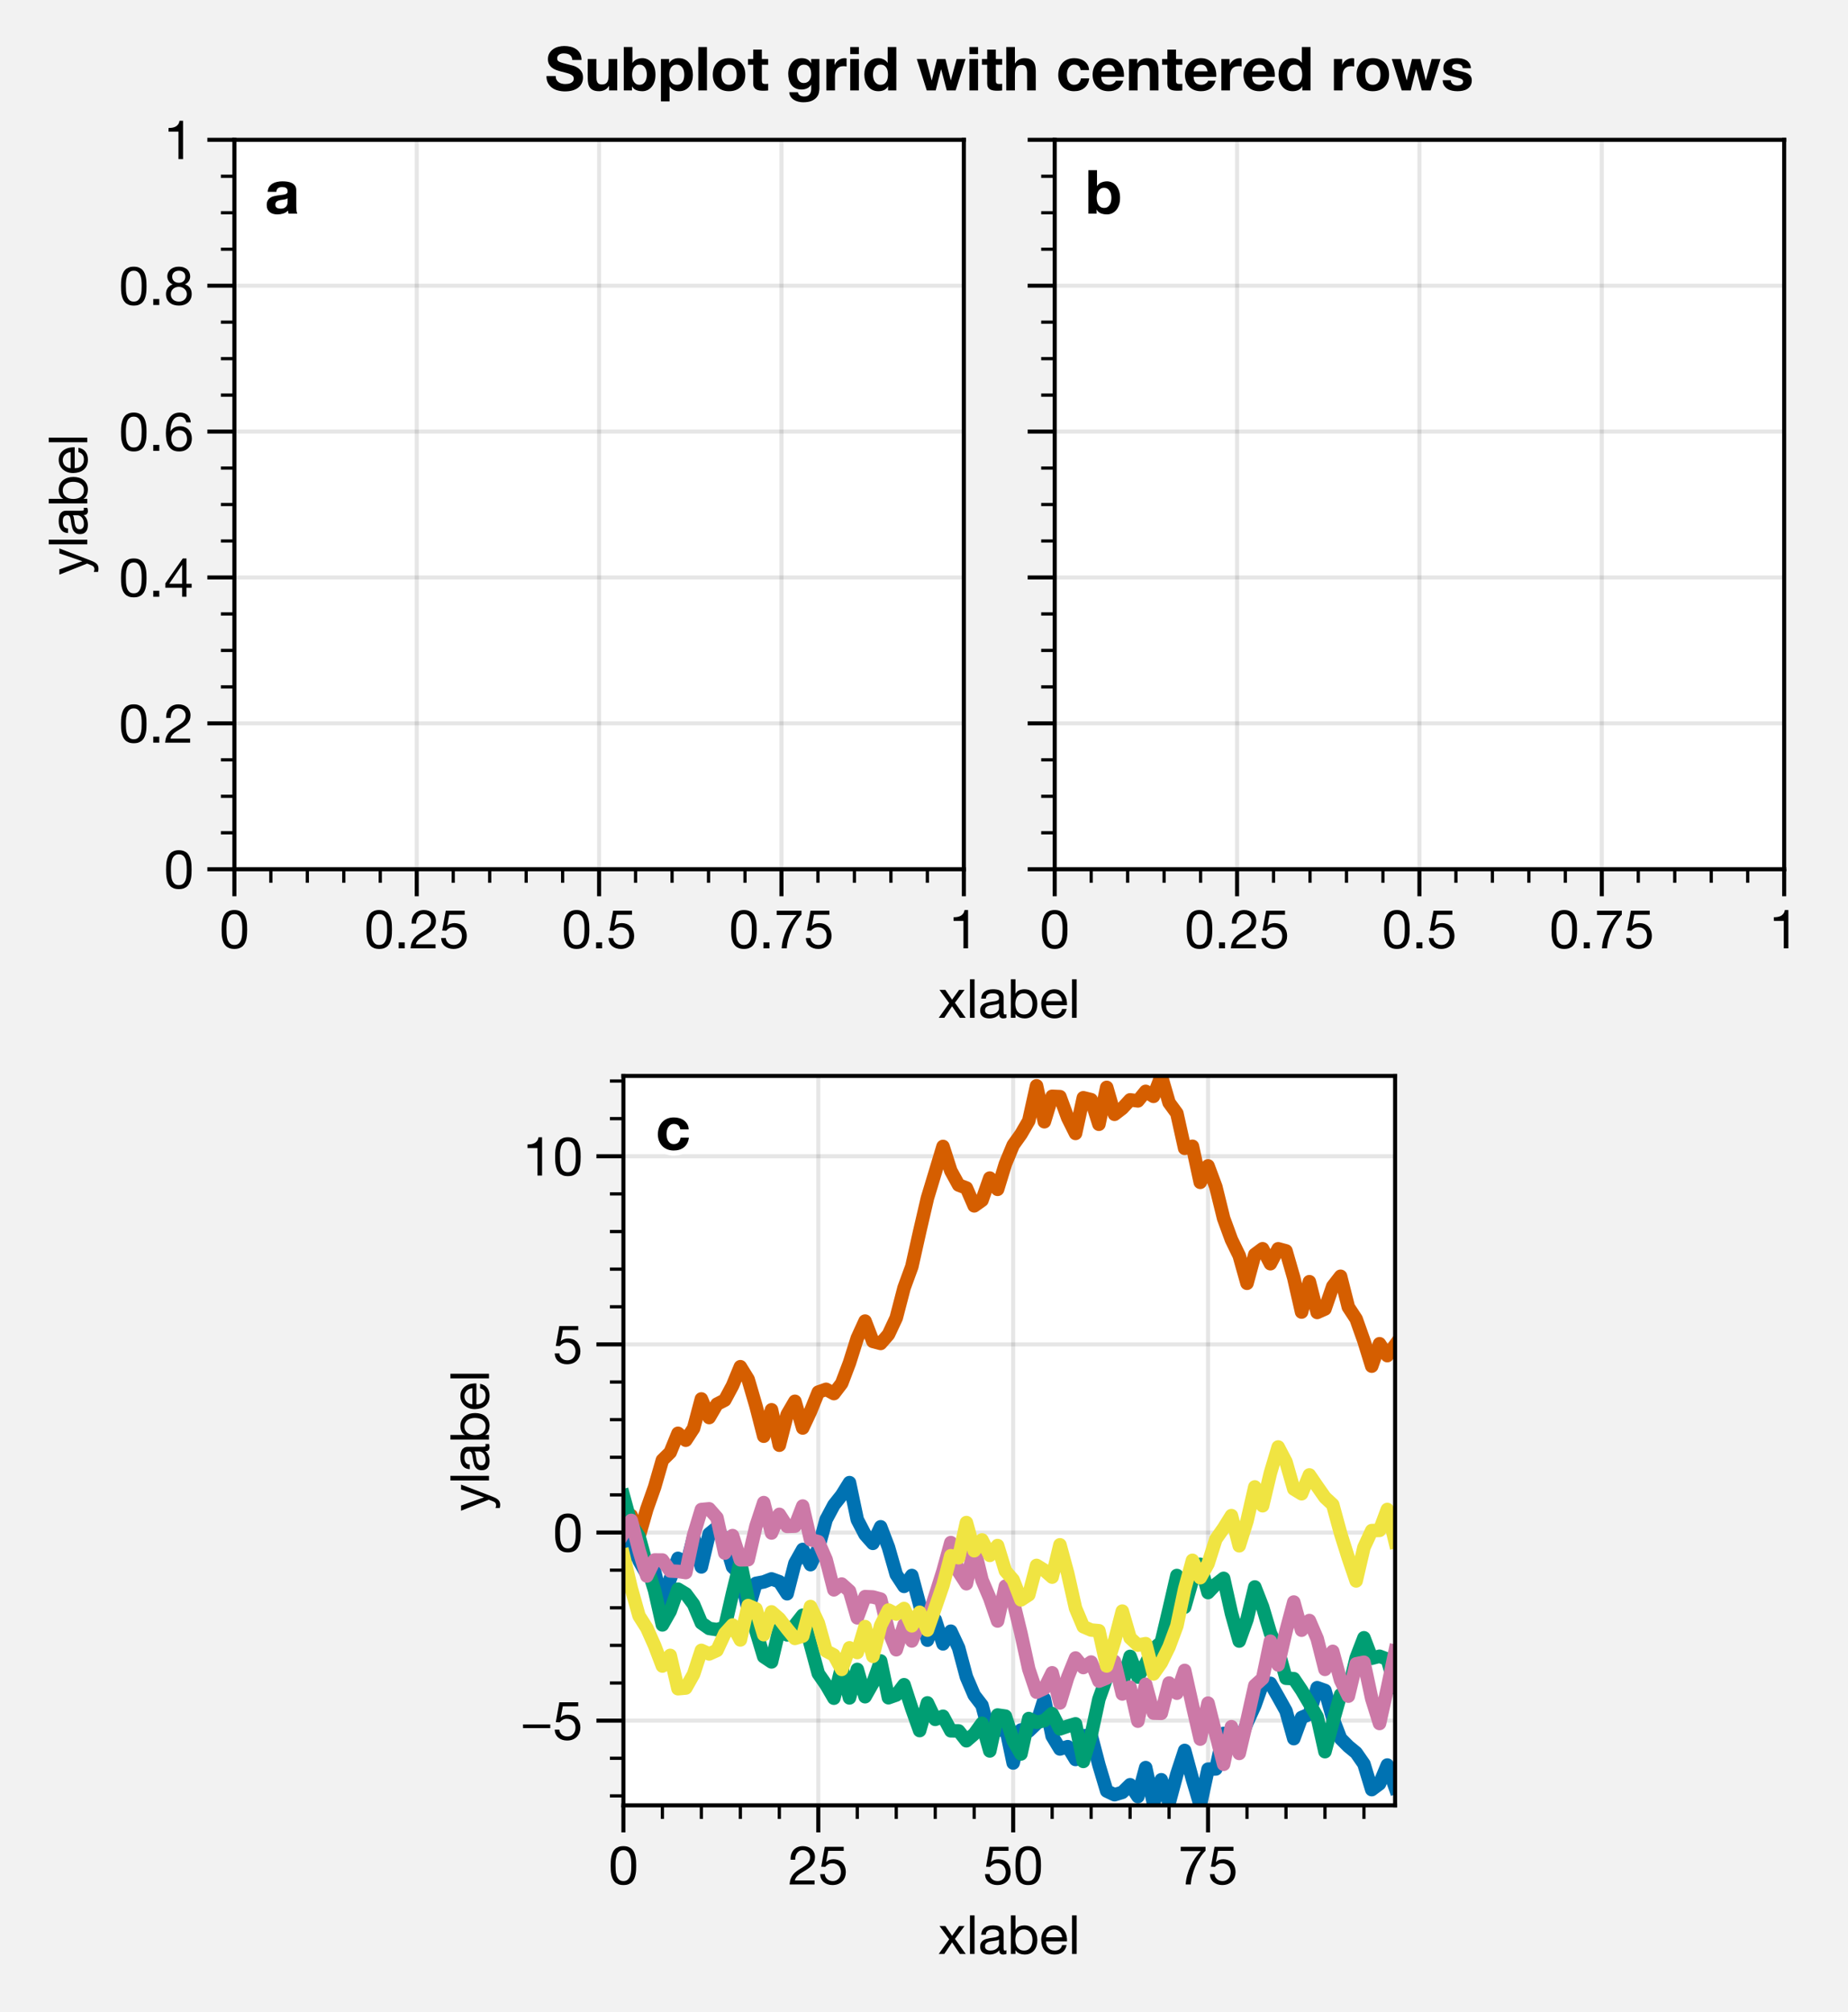<?xml version="1.0" encoding="utf-8" standalone="no"?>
<!DOCTYPE svg PUBLIC "-//W3C//DTD SVG 1.1//EN"
  "http://www.w3.org/Graphics/SVG/1.1/DTD/svg11.dtd">
<!-- Created with matplotlib (https://matplotlib.org/) -->
<svg height="297.9pt" version="1.1" viewBox="0 0 273.6 297.9" width="273.6pt" xmlns="http://www.w3.org/2000/svg" xmlns:xlink="http://www.w3.org/1999/xlink">
 <defs>
  <style type="text/css">
*{stroke-linecap:butt;stroke-linejoin:round;}
  </style>
 </defs>
 <g id="figure_1">
  <g id="patch_1">
   <path d="M 0 297.9 
L 273.6 297.9 
L 273.6 0 
L 0 0 
z
" style="fill:#f2f2f2;"/>
  </g>
  <g id="axes_1">
   <g id="patch_2">
    <path d="M 34.7 128.7 
L 142.7 128.7 
L 142.7 20.7 
L 34.7 20.7 
z
" style="fill:#ffffff;"/>
   </g>
   <g id="matplotlib.axis_1">
    <g id="xtick_1">
     <g id="line2d_1">
      <path clip-path="url(#p65d2a7e69f)" d="M 34.7 128.7 
L 34.7 20.7 
" style="fill:none;stroke:#000000;stroke-linecap:square;stroke-opacity:0.1;stroke-width:0.6;"/>
     </g>
     <g id="line2d_2">
      <defs>
       <path d="M 0 0 
L 0 4 
" id="m051ff48706" style="stroke:#000000;stroke-width:0.6;"/>
      </defs>
      <g>
       <use style="stroke:#000000;stroke-width:0.6;" x="34.7" xlink:href="#m051ff48706" y="128.7"/>
      </g>
     </g>
     <g id="text_1">
      <!-- 0 -->
      <defs>
       <path d="M 13.203 34.906 
Q 13.203 37.5 13.25 40.641 
Q 13.297 43.797 13.75 46.938 
Q 14.203 50.094 15.047 53.094 
Q 15.906 56.094 17.547 58.344 
Q 19.203 60.594 21.703 62 
Q 24.203 63.406 27.797 63.406 
Q 31.406 63.406 33.906 62 
Q 36.406 60.594 38.047 58.344 
Q 39.703 56.094 40.547 53.094 
Q 41.406 50.094 41.844 46.938 
Q 42.297 43.797 42.344 40.641 
Q 42.406 37.5 42.406 34.906 
Q 42.406 30.906 42.156 25.953 
Q 41.906 21 40.547 16.641 
Q 39.203 12.297 36.203 9.297 
Q 33.203 6.297 27.797 6.297 
Q 22.406 6.297 19.406 9.297 
Q 16.406 12.297 15.047 16.641 
Q 13.703 21 13.453 25.953 
Q 13.203 30.906 13.203 34.906 
z
M 4.203 34.797 
Q 4.203 30.906 4.391 26.703 
Q 4.594 22.5 5.391 18.5 
Q 6.203 14.5 7.703 10.953 
Q 9.203 7.406 11.797 4.703 
Q 14.406 2 18.344 0.453 
Q 22.297 -1.094 27.797 -1.094 
Q 33.406 -1.094 37.297 0.453 
Q 41.203 2 43.797 4.703 
Q 46.406 7.406 47.906 10.953 
Q 49.406 14.5 50.203 18.5 
Q 51 22.5 51.203 26.703 
Q 51.406 30.906 51.406 34.797 
Q 51.406 38.703 51.203 42.891 
Q 51 47.094 50.203 51.094 
Q 49.406 55.094 47.906 58.688 
Q 46.406 62.297 43.797 65 
Q 41.203 67.703 37.25 69.297 
Q 33.297 70.906 27.797 70.906 
Q 22.297 70.906 18.344 69.297 
Q 14.406 67.703 11.797 65 
Q 9.203 62.297 7.703 58.688 
Q 6.203 55.094 5.391 51.094 
Q 4.594 47.094 4.391 42.891 
Q 4.203 38.703 4.203 34.797 
z
" id="HelveticaNeue-48"/>
      </defs>
      <g transform="translate(32.476 140.412)scale(0.08 -0.08)">
       <use xlink:href="#HelveticaNeue-48"/>
      </g>
     </g>
    </g>
    <g id="xtick_2">
     <g id="line2d_3">
      <path clip-path="url(#p65d2a7e69f)" d="M 61.7 128.7 
L 61.7 20.7 
" style="fill:none;stroke:#000000;stroke-linecap:square;stroke-opacity:0.1;stroke-width:0.6;"/>
     </g>
     <g id="line2d_4">
      <g>
       <use style="stroke:#000000;stroke-width:0.6;" x="61.7" xlink:href="#m051ff48706" y="128.7"/>
      </g>
     </g>
     <g id="text_2">
      <!-- 0.25 -->
      <defs>
       <path d="M 8.297 11.094 
L 8.297 0 
L 19.406 0 
L 19.406 11.094 
z
" id="HelveticaNeue-46"/>
       <path d="M 4.406 45.797 
L 12.906 45.797 
Q 12.797 49 13.547 52.141 
Q 14.297 55.297 16 57.797 
Q 17.703 60.297 20.344 61.844 
Q 23 63.406 26.703 63.406 
Q 29.5 63.406 32 62.5 
Q 34.5 61.594 36.344 59.891 
Q 38.203 58.203 39.297 55.844 
Q 40.406 53.5 40.406 50.594 
Q 40.406 46.906 39.25 44.094 
Q 38.094 41.297 35.844 38.891 
Q 33.594 36.5 30.188 34.141 
Q 26.797 31.797 22.297 29 
Q 18.594 26.797 15.188 24.297 
Q 11.797 21.797 9.094 18.5 
Q 6.406 15.203 4.656 10.75 
Q 2.906 6.297 2.406 0 
L 48.703 0 
L 48.703 7.5 
L 12.297 7.5 
Q 12.906 10.797 14.844 13.344 
Q 16.797 15.906 19.547 18.094 
Q 22.297 20.297 25.594 22.25 
Q 28.906 24.203 32.203 26.203 
Q 35.5 28.297 38.594 30.594 
Q 41.703 32.906 44.094 35.75 
Q 46.5 38.594 47.953 42.188 
Q 49.406 45.797 49.406 50.5 
Q 49.406 55.5 47.656 59.297 
Q 45.906 63.094 42.906 65.641 
Q 39.906 68.203 35.844 69.547 
Q 31.797 70.906 27.203 70.906 
Q 21.594 70.906 17.188 69 
Q 12.797 67.094 9.844 63.75 
Q 6.906 60.406 5.5 55.797 
Q 4.094 51.203 4.406 45.797 
z
" id="HelveticaNeue-50"/>
       <path d="M 47 62.203 
L 47 69.703 
L 12 69.703 
L 5.406 32.906 
L 12.703 32.5 
Q 15.203 35.5 18.453 37.344 
Q 21.703 39.203 25.906 39.203 
Q 29.5 39.203 32.453 38 
Q 35.406 36.797 37.5 34.641 
Q 39.594 32.5 40.75 29.547 
Q 41.906 26.594 41.906 23.094 
Q 41.906 18.906 40.703 15.75 
Q 39.5 12.594 37.453 10.5 
Q 35.406 8.406 32.656 7.344 
Q 29.906 6.297 26.906 6.297 
Q 23.703 6.297 21.047 7.25 
Q 18.406 8.203 16.453 9.953 
Q 14.5 11.703 13.344 14.047 
Q 12.203 16.406 12 19.094 
L 3.5 19.094 
Q 3.594 14.297 5.391 10.5 
Q 7.203 6.703 10.297 4.141 
Q 13.406 1.594 17.453 0.25 
Q 21.5 -1.094 26.094 -1.094 
Q 32.297 -1.094 36.938 0.844 
Q 41.594 2.797 44.688 6.094 
Q 47.797 9.406 49.344 13.656 
Q 50.906 17.906 50.906 22.406 
Q 50.906 28.5 49.094 33.047 
Q 47.297 37.594 44.188 40.641 
Q 41.094 43.703 36.891 45.203 
Q 32.703 46.703 28 46.703 
Q 24.406 46.703 20.75 45.453 
Q 17.094 44.203 14.797 41.594 
L 14.594 41.797 
L 18.406 62.203 
z
" id="HelveticaNeue-53"/>
      </defs>
      <g transform="translate(53.917 140.412)scale(0.08 -0.08)">
       <use xlink:href="#HelveticaNeue-48"/>
       <use x="55.6" xlink:href="#HelveticaNeue-46"/>
       <use x="83.4" xlink:href="#HelveticaNeue-50"/>
       <use x="139" xlink:href="#HelveticaNeue-53"/>
      </g>
     </g>
    </g>
    <g id="xtick_3">
     <g id="line2d_5">
      <path clip-path="url(#p65d2a7e69f)" d="M 88.7 128.7 
L 88.7 20.7 
" style="fill:none;stroke:#000000;stroke-linecap:square;stroke-opacity:0.1;stroke-width:0.6;"/>
     </g>
     <g id="line2d_6">
      <g>
       <use style="stroke:#000000;stroke-width:0.6;" x="88.7" xlink:href="#m051ff48706" y="128.7"/>
      </g>
     </g>
     <g id="text_3">
      <!-- 0.5 -->
      <g transform="translate(83.141 140.412)scale(0.08 -0.08)">
       <use xlink:href="#HelveticaNeue-48"/>
       <use x="55.6" xlink:href="#HelveticaNeue-46"/>
       <use x="83.4" xlink:href="#HelveticaNeue-53"/>
      </g>
     </g>
    </g>
    <g id="xtick_4">
     <g id="line2d_7">
      <path clip-path="url(#p65d2a7e69f)" d="M 115.7 128.7 
L 115.7 20.7 
" style="fill:none;stroke:#000000;stroke-linecap:square;stroke-opacity:0.1;stroke-width:0.6;"/>
     </g>
     <g id="line2d_8">
      <g>
       <use style="stroke:#000000;stroke-width:0.6;" x="115.7" xlink:href="#m051ff48706" y="128.7"/>
      </g>
     </g>
     <g id="text_4">
      <!-- 0.75 -->
      <defs>
       <path d="M 50.906 62.406 
L 50.906 69.703 
L 5 69.703 
L 5 61.703 
L 42.203 61.703 
Q 36.594 55.797 31.75 48.797 
Q 26.906 41.797 23.203 33.938 
Q 19.5 26.094 17.141 17.547 
Q 14.797 9 14.203 0 
L 23.703 0 
Q 24.203 8.297 26.5 17.094 
Q 28.797 25.906 32.438 34.203 
Q 36.094 42.5 40.797 49.797 
Q 45.5 57.094 50.906 62.406 
z
" id="HelveticaNeue-55"/>
      </defs>
      <g transform="translate(107.917 140.412)scale(0.08 -0.08)">
       <use xlink:href="#HelveticaNeue-48"/>
       <use x="55.6" xlink:href="#HelveticaNeue-46"/>
       <use x="83.4" xlink:href="#HelveticaNeue-55"/>
       <use x="139" xlink:href="#HelveticaNeue-53"/>
      </g>
     </g>
    </g>
    <g id="xtick_5">
     <g id="line2d_9">
      <path clip-path="url(#p65d2a7e69f)" d="M 142.7 128.7 
L 142.7 20.7 
" style="fill:none;stroke:#000000;stroke-linecap:square;stroke-opacity:0.1;stroke-width:0.6;"/>
     </g>
     <g id="line2d_10">
      <g>
       <use style="stroke:#000000;stroke-width:0.6;" x="142.7" xlink:href="#m051ff48706" y="128.7"/>
      </g>
     </g>
     <g id="text_5">
      <!-- 1 -->
      <defs>
       <path d="M 35.594 0 
L 35.594 70.906 
L 29.094 70.906 
Q 28.406 66.906 26.5 64.297 
Q 24.594 61.703 21.844 60.203 
Q 19.094 58.703 15.688 58.141 
Q 12.297 57.594 8.703 57.594 
L 8.703 50.797 
L 27.094 50.797 
L 27.094 0 
z
" id="HelveticaNeue-49"/>
      </defs>
      <g transform="translate(140.476 140.412)scale(0.08 -0.08)">
       <use xlink:href="#HelveticaNeue-49"/>
      </g>
     </g>
    </g>
    <g id="xtick_6">
     <g id="line2d_11">
      <defs>
       <path d="M 0 0 
L 0 2 
" id="mdd79924d6e" style="stroke:#000000;stroke-width:0.48;"/>
      </defs>
      <g>
       <use style="stroke:#000000;stroke-width:0.48;" x="40.1" xlink:href="#mdd79924d6e" y="128.7"/>
      </g>
     </g>
    </g>
    <g id="xtick_7">
     <g id="line2d_12">
      <g>
       <use style="stroke:#000000;stroke-width:0.48;" x="45.5" xlink:href="#mdd79924d6e" y="128.7"/>
      </g>
     </g>
    </g>
    <g id="xtick_8">
     <g id="line2d_13">
      <g>
       <use style="stroke:#000000;stroke-width:0.48;" x="50.9" xlink:href="#mdd79924d6e" y="128.7"/>
      </g>
     </g>
    </g>
    <g id="xtick_9">
     <g id="line2d_14">
      <g>
       <use style="stroke:#000000;stroke-width:0.48;" x="56.3" xlink:href="#mdd79924d6e" y="128.7"/>
      </g>
     </g>
    </g>
    <g id="xtick_10">
     <g id="line2d_15">
      <g>
       <use style="stroke:#000000;stroke-width:0.48;" x="67.1" xlink:href="#mdd79924d6e" y="128.7"/>
      </g>
     </g>
    </g>
    <g id="xtick_11">
     <g id="line2d_16">
      <g>
       <use style="stroke:#000000;stroke-width:0.48;" x="72.5" xlink:href="#mdd79924d6e" y="128.7"/>
      </g>
     </g>
    </g>
    <g id="xtick_12">
     <g id="line2d_17">
      <g>
       <use style="stroke:#000000;stroke-width:0.48;" x="77.9" xlink:href="#mdd79924d6e" y="128.7"/>
      </g>
     </g>
    </g>
    <g id="xtick_13">
     <g id="line2d_18">
      <g>
       <use style="stroke:#000000;stroke-width:0.48;" x="83.3" xlink:href="#mdd79924d6e" y="128.7"/>
      </g>
     </g>
    </g>
    <g id="xtick_14">
     <g id="line2d_19">
      <g>
       <use style="stroke:#000000;stroke-width:0.48;" x="94.1" xlink:href="#mdd79924d6e" y="128.7"/>
      </g>
     </g>
    </g>
    <g id="xtick_15">
     <g id="line2d_20">
      <g>
       <use style="stroke:#000000;stroke-width:0.48;" x="99.5" xlink:href="#mdd79924d6e" y="128.7"/>
      </g>
     </g>
    </g>
    <g id="xtick_16">
     <g id="line2d_21">
      <g>
       <use style="stroke:#000000;stroke-width:0.48;" x="104.9" xlink:href="#mdd79924d6e" y="128.7"/>
      </g>
     </g>
    </g>
    <g id="xtick_17">
     <g id="line2d_22">
      <g>
       <use style="stroke:#000000;stroke-width:0.48;" x="110.3" xlink:href="#mdd79924d6e" y="128.7"/>
      </g>
     </g>
    </g>
    <g id="xtick_18">
     <g id="line2d_23">
      <g>
       <use style="stroke:#000000;stroke-width:0.48;" x="121.1" xlink:href="#mdd79924d6e" y="128.7"/>
      </g>
     </g>
    </g>
    <g id="xtick_19">
     <g id="line2d_24">
      <g>
       <use style="stroke:#000000;stroke-width:0.48;" x="126.5" xlink:href="#mdd79924d6e" y="128.7"/>
      </g>
     </g>
    </g>
    <g id="xtick_20">
     <g id="line2d_25">
      <g>
       <use style="stroke:#000000;stroke-width:0.48;" x="131.9" xlink:href="#mdd79924d6e" y="128.7"/>
      </g>
     </g>
    </g>
    <g id="xtick_21">
     <g id="line2d_26">
      <g>
       <use style="stroke:#000000;stroke-width:0.48;" x="137.3" xlink:href="#mdd79924d6e" y="128.7"/>
      </g>
     </g>
    </g>
    <g id="text_6">
     <!-- xlabel -->
     <defs>
      <path d="M 20.297 27.203 
L 0.906 0 
L 11.203 0 
L 25.594 21.406 
L 40 0 
L 50.906 0 
L 30.906 27.906 
L 48.703 51.703 
L 38.5 51.703 
L 25.594 33.594 
L 13.203 51.703 
L 2.297 51.703 
z
" id="HelveticaNeue-120"/>
      <path d="M 6.906 71.406 
L 6.906 0 
L 15.406 0 
L 15.406 71.406 
z
" id="HelveticaNeue-108"/>
      <path d="M 52.203 0.203 
Q 50 -1.094 46.094 -1.094 
Q 42.797 -1.094 40.844 0.75 
Q 38.906 2.594 38.906 6.797 
Q 35.406 2.594 30.75 0.75 
Q 26.094 -1.094 20.703 -1.094 
Q 17.203 -1.094 14.047 -0.297 
Q 10.906 0.5 8.594 2.203 
Q 6.297 3.906 4.938 6.656 
Q 3.594 9.406 3.594 13.297 
Q 3.594 17.703 5.094 20.5 
Q 6.594 23.297 9.047 25.047 
Q 11.5 26.797 14.641 27.688 
Q 17.797 28.594 21.094 29.203 
Q 24.594 29.906 27.75 30.25 
Q 30.906 30.594 33.297 31.25 
Q 35.703 31.906 37.094 33.156 
Q 38.5 34.406 38.5 36.797 
Q 38.5 39.594 37.453 41.297 
Q 36.406 43 34.75 43.891 
Q 33.094 44.797 31.047 45.094 
Q 29 45.406 27 45.406 
Q 21.594 45.406 18 43.344 
Q 14.406 41.297 14.094 35.594 
L 5.594 35.594 
Q 5.797 40.406 7.594 43.703 
Q 9.406 47 12.406 49.047 
Q 15.406 51.094 19.25 52 
Q 23.094 52.906 27.5 52.906 
Q 31 52.906 34.453 52.406 
Q 37.906 51.906 40.703 50.344 
Q 43.5 48.797 45.203 46 
Q 46.906 43.203 46.906 38.703 
L 46.906 12.094 
Q 46.906 9.094 47.25 7.688 
Q 47.594 6.297 49.594 6.297 
Q 50.703 6.297 52.203 6.797 
z
M 38.406 26.703 
Q 36.797 25.5 34.188 24.953 
Q 31.594 24.406 28.75 24.047 
Q 25.906 23.703 23 23.25 
Q 20.094 22.797 17.797 21.797 
Q 15.5 20.797 14.047 18.938 
Q 12.594 17.094 12.594 13.906 
Q 12.594 11.797 13.438 10.344 
Q 14.297 8.906 15.641 8 
Q 17 7.094 18.797 6.688 
Q 20.594 6.297 22.594 6.297 
Q 26.797 6.297 29.797 7.438 
Q 32.797 8.594 34.688 10.344 
Q 36.594 12.094 37.5 14.141 
Q 38.406 16.203 38.406 18 
z
" id="HelveticaNeue-97"/>
      <path d="M 6.703 71.406 
L 6.703 0 
L 15.203 0 
L 15.203 6.906 
L 15.406 6.906 
Q 16.797 4.594 18.844 3.047 
Q 20.906 1.5 23.203 0.594 
Q 25.5 -0.297 27.844 -0.688 
Q 30.203 -1.094 32.094 -1.094 
Q 38 -1.094 42.453 1 
Q 46.906 3.094 49.844 6.75 
Q 52.797 10.406 54.25 15.297 
Q 55.703 20.203 55.703 25.703 
Q 55.703 31.203 54.203 36.094 
Q 52.703 41 49.75 44.75 
Q 46.797 48.5 42.344 50.703 
Q 37.906 52.906 31.906 52.906 
Q 26.5 52.906 22 50.953 
Q 17.5 49 15.406 44.703 
L 15.203 44.703 
L 15.203 71.406 
z
M 46.703 26.297 
Q 46.703 22.5 45.891 18.891 
Q 45.094 15.297 43.297 12.5 
Q 41.5 9.703 38.547 8 
Q 35.594 6.297 31.203 6.297 
Q 26.797 6.297 23.688 7.938 
Q 20.594 9.594 18.641 12.297 
Q 16.703 15 15.797 18.547 
Q 14.906 22.094 14.906 25.906 
Q 14.906 29.5 15.75 33 
Q 16.594 36.5 18.5 39.25 
Q 20.406 42 23.406 43.703 
Q 26.406 45.406 30.703 45.406 
Q 34.797 45.406 37.844 43.797 
Q 40.906 42.203 42.844 39.5 
Q 44.797 36.797 45.75 33.344 
Q 46.703 29.906 46.703 26.297 
z
" id="HelveticaNeue-98"/>
      <path d="M 42.297 30.797 
L 12.594 30.797 
Q 12.797 33.797 13.891 36.438 
Q 15 39.094 16.891 41.094 
Q 18.797 43.094 21.438 44.25 
Q 24.094 45.406 27.406 45.406 
Q 30.594 45.406 33.25 44.25 
Q 35.906 43.094 37.844 41.141 
Q 39.797 39.203 40.938 36.5 
Q 42.094 33.797 42.297 30.797 
z
M 50.5 16.406 
L 42.094 16.406 
Q 41 11.297 37.547 8.797 
Q 34.094 6.297 28.703 6.297 
Q 24.5 6.297 21.391 7.688 
Q 18.297 9.094 16.297 11.438 
Q 14.297 13.797 13.391 16.844 
Q 12.5 19.906 12.594 23.297 
L 51.297 23.297 
Q 51.5 28 50.453 33.203 
Q 49.406 38.406 46.656 42.797 
Q 43.906 47.203 39.344 50.047 
Q 34.797 52.906 27.906 52.906 
Q 22.594 52.906 18.141 50.906 
Q 13.703 48.906 10.453 45.297 
Q 7.203 41.703 5.391 36.797 
Q 3.594 31.906 3.594 26 
Q 3.797 20.094 5.344 15.094 
Q 6.906 10.094 10 6.5 
Q 13.094 2.906 17.641 0.906 
Q 22.203 -1.094 28.406 -1.094 
Q 37.203 -1.094 43 3.297 
Q 48.797 7.703 50.5 16.406 
z
" id="HelveticaNeue-101"/>
     </defs>
     <g transform="translate(138.909 150.701)scale(0.08 -0.08)">
      <use xlink:href="#HelveticaNeue-120"/>
      <use x="51.8" xlink:href="#HelveticaNeue-108"/>
      <use x="74" xlink:href="#HelveticaNeue-97"/>
      <use x="127.7" xlink:href="#HelveticaNeue-98"/>
      <use x="187" xlink:href="#HelveticaNeue-101"/>
      <use x="240.7" xlink:href="#HelveticaNeue-108"/>
     </g>
    </g>
   </g>
   <g id="matplotlib.axis_2">
    <g id="ytick_1">
     <g id="line2d_27">
      <path clip-path="url(#p65d2a7e69f)" d="M 34.7 128.7 
L 142.7 128.7 
" style="fill:none;stroke:#000000;stroke-linecap:square;stroke-opacity:0.1;stroke-width:0.6;"/>
     </g>
     <g id="line2d_28">
      <defs>
       <path d="M 0 0 
L -4 0 
" id="m12c960b4d9" style="stroke:#000000;stroke-width:0.6;"/>
      </defs>
      <g>
       <use style="stroke:#000000;stroke-width:0.6;" x="34.7" xlink:href="#m12c960b4d9" y="128.7"/>
      </g>
     </g>
     <g id="text_7">
      <!-- 0 -->
      <g transform="translate(24.253 131.556)scale(0.08 -0.08)">
       <use xlink:href="#HelveticaNeue-48"/>
      </g>
     </g>
    </g>
    <g id="ytick_2">
     <g id="line2d_29">
      <path clip-path="url(#p65d2a7e69f)" d="M 34.7 107.1 
L 142.7 107.1 
" style="fill:none;stroke:#000000;stroke-linecap:square;stroke-opacity:0.1;stroke-width:0.6;"/>
     </g>
     <g id="line2d_30">
      <g>
       <use style="stroke:#000000;stroke-width:0.6;" x="34.7" xlink:href="#m12c960b4d9" y="107.1"/>
      </g>
     </g>
     <g id="text_8">
      <!-- 0.2 -->
      <g transform="translate(17.581 109.956)scale(0.08 -0.08)">
       <use xlink:href="#HelveticaNeue-48"/>
       <use x="55.6" xlink:href="#HelveticaNeue-46"/>
       <use x="83.4" xlink:href="#HelveticaNeue-50"/>
      </g>
     </g>
    </g>
    <g id="ytick_3">
     <g id="line2d_31">
      <path clip-path="url(#p65d2a7e69f)" d="M 34.7 85.5 
L 142.7 85.5 
" style="fill:none;stroke:#000000;stroke-linecap:square;stroke-opacity:0.1;stroke-width:0.6;"/>
     </g>
     <g id="line2d_32">
      <g>
       <use style="stroke:#000000;stroke-width:0.6;" x="34.7" xlink:href="#m12c960b4d9" y="85.5"/>
      </g>
     </g>
     <g id="text_9">
      <!-- 0.4 -->
      <defs>
       <path d="M 33.906 24.094 
L 10.094 24.094 
L 33.703 58.797 
L 33.906 58.797 
z
M 41.906 24.094 
L 41.906 70.906 
L 35.094 70.906 
L 2.797 24.797 
L 2.797 16.594 
L 33.906 16.594 
L 33.906 0 
L 41.906 0 
L 41.906 16.594 
L 51.5 16.594 
L 51.5 24.094 
z
" id="HelveticaNeue-52"/>
      </defs>
      <g transform="translate(17.581 88.356)scale(0.08 -0.08)">
       <use xlink:href="#HelveticaNeue-48"/>
       <use x="55.6" xlink:href="#HelveticaNeue-46"/>
       <use x="83.4" xlink:href="#HelveticaNeue-52"/>
      </g>
     </g>
    </g>
    <g id="ytick_4">
     <g id="line2d_33">
      <path clip-path="url(#p65d2a7e69f)" d="M 34.7 63.9 
L 142.7 63.9 
" style="fill:none;stroke:#000000;stroke-linecap:square;stroke-opacity:0.1;stroke-width:0.6;"/>
     </g>
     <g id="line2d_34">
      <g>
       <use style="stroke:#000000;stroke-width:0.6;" x="34.7" xlink:href="#m12c960b4d9" y="63.9"/>
      </g>
     </g>
     <g id="text_10">
      <!-- 0.6 -->
      <defs>
       <path d="M 41.406 52.797 
L 49.906 52.797 
Q 49.094 61.594 43.891 66.25 
Q 38.703 70.906 29.906 70.906 
Q 22.297 70.906 17.297 67.703 
Q 12.297 64.5 9.297 59.203 
Q 6.297 53.906 5.047 47.047 
Q 3.797 40.203 3.797 32.906 
Q 3.797 27.297 4.641 21.297 
Q 5.5 15.297 8.094 10.297 
Q 10.703 5.297 15.5 2.094 
Q 20.297 -1.094 28.203 -1.094 
Q 34.906 -1.094 39.453 1.156 
Q 44 3.406 46.75 6.844 
Q 49.5 10.297 50.703 14.5 
Q 51.906 18.703 51.906 22.594 
Q 51.906 27.5 50.406 31.703 
Q 48.906 35.906 46.156 39 
Q 43.406 42.094 39.344 43.844 
Q 35.297 45.594 30.203 45.594 
Q 24.406 45.594 19.953 43.391 
Q 15.5 41.203 12.5 36.297 
L 12.297 36.5 
Q 12.406 40.594 13.094 45.297 
Q 13.797 50 15.641 54.047 
Q 17.5 58.094 20.797 60.75 
Q 24.094 63.406 29.5 63.406 
Q 34.594 63.406 37.688 60.5 
Q 40.797 57.594 41.406 52.797 
z
M 28.594 38.094 
Q 32.203 38.094 34.891 36.797 
Q 37.594 35.5 39.391 33.344 
Q 41.203 31.203 42.047 28.25 
Q 42.906 25.297 42.906 22 
Q 42.906 18.906 41.953 16.047 
Q 41 13.203 39.203 11 
Q 37.406 8.797 34.75 7.547 
Q 32.094 6.297 28.594 6.297 
Q 25.094 6.297 22.344 7.547 
Q 19.594 8.797 17.75 10.891 
Q 15.906 13 14.906 15.891 
Q 13.906 18.797 13.906 22.094 
Q 13.906 25.406 14.844 28.344 
Q 15.797 31.297 17.688 33.438 
Q 19.594 35.594 22.297 36.844 
Q 25 38.094 28.594 38.094 
z
" id="HelveticaNeue-54"/>
      </defs>
      <g transform="translate(17.581 66.756)scale(0.08 -0.08)">
       <use xlink:href="#HelveticaNeue-48"/>
       <use x="55.6" xlink:href="#HelveticaNeue-46"/>
       <use x="83.4" xlink:href="#HelveticaNeue-54"/>
      </g>
     </g>
    </g>
    <g id="ytick_5">
     <g id="line2d_35">
      <path clip-path="url(#p65d2a7e69f)" d="M 34.7 42.3 
L 142.7 42.3 
" style="fill:none;stroke:#000000;stroke-linecap:square;stroke-opacity:0.1;stroke-width:0.6;"/>
     </g>
     <g id="line2d_36">
      <g>
       <use style="stroke:#000000;stroke-width:0.6;" x="34.7" xlink:href="#m12c960b4d9" y="42.3"/>
      </g>
     </g>
     <g id="text_11">
      <!-- 0.8 -->
      <defs>
       <path d="M 15.5 52.5 
Q 15.5 55.203 16.5 57.203 
Q 17.5 59.203 19.141 60.594 
Q 20.797 62 23.094 62.703 
Q 25.406 63.406 27.906 63.406 
Q 33.094 63.406 36.438 60.656 
Q 39.797 57.906 39.797 52.5 
Q 39.797 47.094 36.5 44.094 
Q 33.203 41.094 28.094 41.094 
Q 25.5 41.094 23.203 41.797 
Q 20.906 42.5 19.203 43.891 
Q 17.5 45.297 16.5 47.438 
Q 15.5 49.594 15.5 52.5 
z
M 6.5 52.797 
Q 6.5 48 9.203 43.953 
Q 11.906 39.906 16.406 38.094 
Q 10.406 36 7.203 31.344 
Q 4 26.703 4 20.406 
Q 4 15 5.844 10.953 
Q 7.703 6.906 10.953 4.203 
Q 14.203 1.5 18.594 0.203 
Q 23 -1.094 28.094 -1.094 
Q 33 -1.094 37.297 0.297 
Q 41.594 1.703 44.75 4.453 
Q 47.906 7.203 49.75 11.203 
Q 51.594 15.203 51.594 20.406 
Q 51.594 27 48.5 31.547 
Q 45.406 36.094 39 38.094 
Q 43.5 40.094 46.141 44.047 
Q 48.797 48 48.797 52.797 
Q 48.797 56.203 47.594 59.453 
Q 46.406 62.703 43.844 65.25 
Q 41.297 67.797 37.188 69.344 
Q 33.094 70.906 27.297 70.906 
Q 23.203 70.906 19.453 69.703 
Q 15.703 68.5 12.797 66.203 
Q 9.906 63.906 8.203 60.547 
Q 6.5 57.203 6.5 52.797 
z
M 13 20 
Q 13 23.094 14.141 25.594 
Q 15.297 28.094 17.344 29.891 
Q 19.406 31.703 22.156 32.641 
Q 24.906 33.594 28 33.594 
Q 31 33.594 33.641 32.547 
Q 36.297 31.5 38.297 29.703 
Q 40.297 27.906 41.438 25.453 
Q 42.594 23 42.594 20.094 
Q 42.594 17.094 41.547 14.594 
Q 40.5 12.094 38.547 10.25 
Q 36.594 8.406 33.938 7.344 
Q 31.297 6.297 28.094 6.297 
Q 21.5 6.297 17.25 9.938 
Q 13 13.594 13 20 
z
" id="HelveticaNeue-56"/>
      </defs>
      <g transform="translate(17.581 45.156)scale(0.08 -0.08)">
       <use xlink:href="#HelveticaNeue-48"/>
       <use x="55.6" xlink:href="#HelveticaNeue-46"/>
       <use x="83.4" xlink:href="#HelveticaNeue-56"/>
      </g>
     </g>
    </g>
    <g id="ytick_6">
     <g id="line2d_37">
      <path clip-path="url(#p65d2a7e69f)" d="M 34.7 20.7 
L 142.7 20.7 
" style="fill:none;stroke:#000000;stroke-linecap:square;stroke-opacity:0.1;stroke-width:0.6;"/>
     </g>
     <g id="line2d_38">
      <g>
       <use style="stroke:#000000;stroke-width:0.6;" x="34.7" xlink:href="#m12c960b4d9" y="20.7"/>
      </g>
     </g>
     <g id="text_12">
      <!-- 1 -->
      <g transform="translate(24.253 23.556)scale(0.08 -0.08)">
       <use xlink:href="#HelveticaNeue-49"/>
      </g>
     </g>
    </g>
    <g id="ytick_7">
     <g id="line2d_39">
      <defs>
       <path d="M 0 0 
L -2 0 
" id="m7776a7c80e" style="stroke:#000000;stroke-width:0.48;"/>
      </defs>
      <g>
       <use style="stroke:#000000;stroke-width:0.48;" x="34.7" xlink:href="#m7776a7c80e" y="123.3"/>
      </g>
     </g>
    </g>
    <g id="ytick_8">
     <g id="line2d_40">
      <g>
       <use style="stroke:#000000;stroke-width:0.48;" x="34.7" xlink:href="#m7776a7c80e" y="117.9"/>
      </g>
     </g>
    </g>
    <g id="ytick_9">
     <g id="line2d_41">
      <g>
       <use style="stroke:#000000;stroke-width:0.48;" x="34.7" xlink:href="#m7776a7c80e" y="112.5"/>
      </g>
     </g>
    </g>
    <g id="ytick_10">
     <g id="line2d_42">
      <g>
       <use style="stroke:#000000;stroke-width:0.48;" x="34.7" xlink:href="#m7776a7c80e" y="101.7"/>
      </g>
     </g>
    </g>
    <g id="ytick_11">
     <g id="line2d_43">
      <g>
       <use style="stroke:#000000;stroke-width:0.48;" x="34.7" xlink:href="#m7776a7c80e" y="96.3"/>
      </g>
     </g>
    </g>
    <g id="ytick_12">
     <g id="line2d_44">
      <g>
       <use style="stroke:#000000;stroke-width:0.48;" x="34.7" xlink:href="#m7776a7c80e" y="90.9"/>
      </g>
     </g>
    </g>
    <g id="ytick_13">
     <g id="line2d_45">
      <g>
       <use style="stroke:#000000;stroke-width:0.48;" x="34.7" xlink:href="#m7776a7c80e" y="80.1"/>
      </g>
     </g>
    </g>
    <g id="ytick_14">
     <g id="line2d_46">
      <g>
       <use style="stroke:#000000;stroke-width:0.48;" x="34.7" xlink:href="#m7776a7c80e" y="74.7"/>
      </g>
     </g>
    </g>
    <g id="ytick_15">
     <g id="line2d_47">
      <g>
       <use style="stroke:#000000;stroke-width:0.48;" x="34.7" xlink:href="#m7776a7c80e" y="69.3"/>
      </g>
     </g>
    </g>
    <g id="ytick_16">
     <g id="line2d_48">
      <g>
       <use style="stroke:#000000;stroke-width:0.48;" x="34.7" xlink:href="#m7776a7c80e" y="58.5"/>
      </g>
     </g>
    </g>
    <g id="ytick_17">
     <g id="line2d_49">
      <g>
       <use style="stroke:#000000;stroke-width:0.48;" x="34.7" xlink:href="#m7776a7c80e" y="53.1"/>
      </g>
     </g>
    </g>
    <g id="ytick_18">
     <g id="line2d_50">
      <g>
       <use style="stroke:#000000;stroke-width:0.48;" x="34.7" xlink:href="#m7776a7c80e" y="47.7"/>
      </g>
     </g>
    </g>
    <g id="ytick_19">
     <g id="line2d_51">
      <g>
       <use style="stroke:#000000;stroke-width:0.48;" x="34.7" xlink:href="#m7776a7c80e" y="36.9"/>
      </g>
     </g>
    </g>
    <g id="ytick_20">
     <g id="line2d_52">
      <g>
       <use style="stroke:#000000;stroke-width:0.48;" x="34.7" xlink:href="#m7776a7c80e" y="31.5"/>
      </g>
     </g>
    </g>
    <g id="ytick_21">
     <g id="line2d_53">
      <g>
       <use style="stroke:#000000;stroke-width:0.48;" x="34.7" xlink:href="#m7776a7c80e" y="26.1"/>
      </g>
     </g>
    </g>
    <g id="text_13">
     <!-- ylabel -->
     <defs>
      <path d="M 26.703 -6.906 
Q 25.203 -10.703 23.75 -13.297 
Q 22.297 -15.906 20.547 -17.547 
Q 18.797 -19.203 16.641 -19.953 
Q 14.5 -20.703 11.703 -20.703 
Q 10.203 -20.703 8.703 -20.5 
Q 7.203 -20.297 5.797 -19.797 
L 5.797 -12 
Q 6.906 -12.5 8.344 -12.844 
Q 9.797 -13.203 10.797 -13.203 
Q 13.406 -13.203 15.156 -11.953 
Q 16.906 -10.703 17.797 -8.406 
L 21.297 0.297 
L 0.797 51.703 
L 10.406 51.703 
L 25.5 9.406 
L 25.703 9.406 
L 40.203 51.703 
L 49.203 51.703 
z
" id="HelveticaNeue-121"/>
     </defs>
     <g transform="translate(12.925 85.144)rotate(-90)scale(0.08 -0.08)">
      <use xlink:href="#HelveticaNeue-121"/>
      <use x="50" xlink:href="#HelveticaNeue-108"/>
      <use x="72.2" xlink:href="#HelveticaNeue-97"/>
      <use x="125.9" xlink:href="#HelveticaNeue-98"/>
      <use x="185.2" xlink:href="#HelveticaNeue-101"/>
      <use x="238.9" xlink:href="#HelveticaNeue-108"/>
     </g>
    </g>
   </g>
   <g id="patch_3">
    <path d="M 34.7 128.7 
L 34.7 20.7 
" style="fill:none;stroke:#000000;stroke-linecap:square;stroke-linejoin:miter;stroke-width:0.6;"/>
   </g>
   <g id="patch_4">
    <path d="M 142.7 128.7 
L 142.7 20.7 
" style="fill:none;stroke:#000000;stroke-linecap:square;stroke-linejoin:miter;stroke-width:0.6;"/>
   </g>
   <g id="patch_5">
    <path d="M 34.7 128.7 
L 142.7 128.7 
" style="fill:none;stroke:#000000;stroke-linecap:square;stroke-linejoin:miter;stroke-width:0.6;"/>
   </g>
   <g id="patch_6">
    <path d="M 34.7 20.7 
L 142.7 20.7 
" style="fill:none;stroke:#000000;stroke-linecap:square;stroke-linejoin:miter;stroke-width:0.6;"/>
   </g>
   <g id="text_14">
    <path d="M 39.632 28.405 
Q 39.658 27.955 39.857 27.658 
Q 40.055 27.36 40.36 27.18 
Q 40.667 27 41.049 26.924 
Q 41.432 26.848 41.818 26.848 
Q 42.17 26.848 42.53 26.897 
Q 42.89 26.947 43.187 27.091 
Q 43.483 27.235 43.672 27.492 
Q 43.862 27.748 43.862 28.17 
L 43.862 30.592 
Q 43.862 30.907 43.897 31.195 
Q 43.933 31.483 44.023 31.627 
L 42.728 31.627 
Q 42.692 31.518 42.669 31.406 
Q 42.647 31.293 42.638 31.177 
Q 42.332 31.492 41.917 31.618 
Q 41.503 31.743 41.072 31.743 
Q 40.738 31.743 40.45 31.662 
Q 40.163 31.582 39.947 31.411 
Q 39.732 31.24 39.609 30.98 
Q 39.488 30.718 39.488 30.358 
Q 39.488 29.962 39.627 29.706 
Q 39.767 29.448 39.987 29.296 
Q 40.208 29.143 40.491 29.067 
Q 40.775 28.99 41.063 28.945 
Q 41.352 28.9 41.63 28.873 
Q 41.908 28.845 42.125 28.792 
Q 42.342 28.738 42.467 28.634 
Q 42.593 28.53 42.583 28.333 
Q 42.583 28.125 42.516 28.004 
Q 42.448 27.883 42.336 27.816 
Q 42.223 27.748 42.074 27.726 
Q 41.927 27.703 41.757 27.703 
Q 41.378 27.703 41.162 27.865 
Q 40.947 28.027 40.91 28.405 
z
M 42.583 29.35 
Q 42.503 29.422 42.381 29.462 
Q 42.26 29.503 42.121 29.53 
Q 41.982 29.557 41.828 29.575 
Q 41.675 29.593 41.522 29.62 
Q 41.378 29.647 41.238 29.692 
Q 41.098 29.737 40.994 29.814 
Q 40.892 29.89 40.828 30.007 
Q 40.767 30.123 40.767 30.303 
Q 40.767 30.475 40.828 30.592 
Q 40.892 30.708 41 30.776 
Q 41.108 30.843 41.252 30.871 
Q 41.397 30.898 41.548 30.898 
Q 41.927 30.898 42.133 30.772 
Q 42.342 30.645 42.44 30.471 
Q 42.538 30.295 42.561 30.115 
Q 42.583 29.935 42.583 29.827 
z
" style="stroke:#ffffff;stroke-linejoin:miter;stroke-width:1.5;"/>
    <path d="M 39.632 28.405 
Q 39.658 27.955 39.857 27.658 
Q 40.055 27.36 40.36 27.18 
Q 40.667 27 41.049 26.924 
Q 41.432 26.848 41.818 26.848 
Q 42.17 26.848 42.53 26.897 
Q 42.89 26.947 43.187 27.091 
Q 43.483 27.235 43.672 27.492 
Q 43.862 27.748 43.862 28.17 
L 43.862 30.592 
Q 43.862 30.907 43.897 31.195 
Q 43.933 31.483 44.023 31.627 
L 42.728 31.627 
Q 42.692 31.518 42.669 31.406 
Q 42.647 31.293 42.638 31.177 
Q 42.332 31.492 41.917 31.618 
Q 41.503 31.743 41.072 31.743 
Q 40.738 31.743 40.45 31.662 
Q 40.163 31.582 39.947 31.411 
Q 39.732 31.24 39.609 30.98 
Q 39.488 30.718 39.488 30.358 
Q 39.488 29.962 39.627 29.706 
Q 39.767 29.448 39.987 29.296 
Q 40.208 29.143 40.491 29.067 
Q 40.775 28.99 41.063 28.945 
Q 41.352 28.9 41.63 28.873 
Q 41.908 28.845 42.125 28.792 
Q 42.342 28.738 42.467 28.634 
Q 42.593 28.53 42.583 28.333 
Q 42.583 28.125 42.516 28.004 
Q 42.448 27.883 42.336 27.816 
Q 42.223 27.748 42.074 27.726 
Q 41.927 27.703 41.757 27.703 
Q 41.378 27.703 41.162 27.865 
Q 40.947 28.027 40.91 28.405 
z
M 42.583 29.35 
Q 42.503 29.422 42.381 29.462 
Q 42.26 29.503 42.121 29.53 
Q 41.982 29.557 41.828 29.575 
Q 41.675 29.593 41.522 29.62 
Q 41.378 29.647 41.238 29.692 
Q 41.098 29.737 40.994 29.814 
Q 40.892 29.89 40.828 30.007 
Q 40.767 30.123 40.767 30.303 
Q 40.767 30.475 40.828 30.592 
Q 40.892 30.708 41 30.776 
Q 41.108 30.843 41.252 30.871 
Q 41.397 30.898 41.548 30.898 
Q 41.927 30.898 42.133 30.772 
Q 42.342 30.645 42.44 30.471 
Q 42.538 30.295 42.561 30.115 
Q 42.583 29.935 42.583 29.827 
z
"/>
   </g>
  </g>
  <g id="axes_2">
   <g id="patch_7">
    <path d="M 156.15 128.7 
L 264.15 128.7 
L 264.15 20.7 
L 156.15 20.7 
z
" style="fill:#ffffff;"/>
   </g>
   <g id="matplotlib.axis_3">
    <g id="xtick_22">
     <g id="line2d_54">
      <path clip-path="url(#p7bdaa247f5)" d="M 156.15 128.7 
L 156.15 20.7 
" style="fill:none;stroke:#000000;stroke-linecap:square;stroke-opacity:0.1;stroke-width:0.6;"/>
     </g>
     <g id="line2d_55">
      <g>
       <use style="stroke:#000000;stroke-width:0.6;" x="156.15" xlink:href="#m051ff48706" y="128.7"/>
      </g>
     </g>
     <g id="text_15">
      <!-- 0 -->
      <g transform="translate(153.926 140.412)scale(0.08 -0.08)">
       <use xlink:href="#HelveticaNeue-48"/>
      </g>
     </g>
    </g>
    <g id="xtick_23">
     <g id="line2d_56">
      <path clip-path="url(#p7bdaa247f5)" d="M 183.15 128.7 
L 183.15 20.7 
" style="fill:none;stroke:#000000;stroke-linecap:square;stroke-opacity:0.1;stroke-width:0.6;"/>
     </g>
     <g id="line2d_57">
      <g>
       <use style="stroke:#000000;stroke-width:0.6;" x="183.15" xlink:href="#m051ff48706" y="128.7"/>
      </g>
     </g>
     <g id="text_16">
      <!-- 0.25 -->
      <g transform="translate(175.367 140.412)scale(0.08 -0.08)">
       <use xlink:href="#HelveticaNeue-48"/>
       <use x="55.6" xlink:href="#HelveticaNeue-46"/>
       <use x="83.4" xlink:href="#HelveticaNeue-50"/>
       <use x="139" xlink:href="#HelveticaNeue-53"/>
      </g>
     </g>
    </g>
    <g id="xtick_24">
     <g id="line2d_58">
      <path clip-path="url(#p7bdaa247f5)" d="M 210.15 128.7 
L 210.15 20.7 
" style="fill:none;stroke:#000000;stroke-linecap:square;stroke-opacity:0.1;stroke-width:0.6;"/>
     </g>
     <g id="line2d_59">
      <g>
       <use style="stroke:#000000;stroke-width:0.6;" x="210.15" xlink:href="#m051ff48706" y="128.7"/>
      </g>
     </g>
     <g id="text_17">
      <!-- 0.5 -->
      <g transform="translate(204.591 140.412)scale(0.08 -0.08)">
       <use xlink:href="#HelveticaNeue-48"/>
       <use x="55.6" xlink:href="#HelveticaNeue-46"/>
       <use x="83.4" xlink:href="#HelveticaNeue-53"/>
      </g>
     </g>
    </g>
    <g id="xtick_25">
     <g id="line2d_60">
      <path clip-path="url(#p7bdaa247f5)" d="M 237.15 128.7 
L 237.15 20.7 
" style="fill:none;stroke:#000000;stroke-linecap:square;stroke-opacity:0.1;stroke-width:0.6;"/>
     </g>
     <g id="line2d_61">
      <g>
       <use style="stroke:#000000;stroke-width:0.6;" x="237.15" xlink:href="#m051ff48706" y="128.7"/>
      </g>
     </g>
     <g id="text_18">
      <!-- 0.75 -->
      <g transform="translate(229.367 140.412)scale(0.08 -0.08)">
       <use xlink:href="#HelveticaNeue-48"/>
       <use x="55.6" xlink:href="#HelveticaNeue-46"/>
       <use x="83.4" xlink:href="#HelveticaNeue-55"/>
       <use x="139" xlink:href="#HelveticaNeue-53"/>
      </g>
     </g>
    </g>
    <g id="xtick_26">
     <g id="line2d_62">
      <path clip-path="url(#p7bdaa247f5)" d="M 264.15 128.7 
L 264.15 20.7 
" style="fill:none;stroke:#000000;stroke-linecap:square;stroke-opacity:0.1;stroke-width:0.6;"/>
     </g>
     <g id="line2d_63">
      <g>
       <use style="stroke:#000000;stroke-width:0.6;" x="264.15" xlink:href="#m051ff48706" y="128.7"/>
      </g>
     </g>
     <g id="text_19">
      <!-- 1 -->
      <g transform="translate(261.926 140.412)scale(0.08 -0.08)">
       <use xlink:href="#HelveticaNeue-49"/>
      </g>
     </g>
    </g>
    <g id="xtick_27">
     <g id="line2d_64">
      <g>
       <use style="stroke:#000000;stroke-width:0.48;" x="161.55" xlink:href="#mdd79924d6e" y="128.7"/>
      </g>
     </g>
    </g>
    <g id="xtick_28">
     <g id="line2d_65">
      <g>
       <use style="stroke:#000000;stroke-width:0.48;" x="166.95" xlink:href="#mdd79924d6e" y="128.7"/>
      </g>
     </g>
    </g>
    <g id="xtick_29">
     <g id="line2d_66">
      <g>
       <use style="stroke:#000000;stroke-width:0.48;" x="172.35" xlink:href="#mdd79924d6e" y="128.7"/>
      </g>
     </g>
    </g>
    <g id="xtick_30">
     <g id="line2d_67">
      <g>
       <use style="stroke:#000000;stroke-width:0.48;" x="177.75" xlink:href="#mdd79924d6e" y="128.7"/>
      </g>
     </g>
    </g>
    <g id="xtick_31">
     <g id="line2d_68">
      <g>
       <use style="stroke:#000000;stroke-width:0.48;" x="188.55" xlink:href="#mdd79924d6e" y="128.7"/>
      </g>
     </g>
    </g>
    <g id="xtick_32">
     <g id="line2d_69">
      <g>
       <use style="stroke:#000000;stroke-width:0.48;" x="193.95" xlink:href="#mdd79924d6e" y="128.7"/>
      </g>
     </g>
    </g>
    <g id="xtick_33">
     <g id="line2d_70">
      <g>
       <use style="stroke:#000000;stroke-width:0.48;" x="199.35" xlink:href="#mdd79924d6e" y="128.7"/>
      </g>
     </g>
    </g>
    <g id="xtick_34">
     <g id="line2d_71">
      <g>
       <use style="stroke:#000000;stroke-width:0.48;" x="204.75" xlink:href="#mdd79924d6e" y="128.7"/>
      </g>
     </g>
    </g>
    <g id="xtick_35">
     <g id="line2d_72">
      <g>
       <use style="stroke:#000000;stroke-width:0.48;" x="215.55" xlink:href="#mdd79924d6e" y="128.7"/>
      </g>
     </g>
    </g>
    <g id="xtick_36">
     <g id="line2d_73">
      <g>
       <use style="stroke:#000000;stroke-width:0.48;" x="220.95" xlink:href="#mdd79924d6e" y="128.7"/>
      </g>
     </g>
    </g>
    <g id="xtick_37">
     <g id="line2d_74">
      <g>
       <use style="stroke:#000000;stroke-width:0.48;" x="226.35" xlink:href="#mdd79924d6e" y="128.7"/>
      </g>
     </g>
    </g>
    <g id="xtick_38">
     <g id="line2d_75">
      <g>
       <use style="stroke:#000000;stroke-width:0.48;" x="231.75" xlink:href="#mdd79924d6e" y="128.7"/>
      </g>
     </g>
    </g>
    <g id="xtick_39">
     <g id="line2d_76">
      <g>
       <use style="stroke:#000000;stroke-width:0.48;" x="242.55" xlink:href="#mdd79924d6e" y="128.7"/>
      </g>
     </g>
    </g>
    <g id="xtick_40">
     <g id="line2d_77">
      <g>
       <use style="stroke:#000000;stroke-width:0.48;" x="247.95" xlink:href="#mdd79924d6e" y="128.7"/>
      </g>
     </g>
    </g>
    <g id="xtick_41">
     <g id="line2d_78">
      <g>
       <use style="stroke:#000000;stroke-width:0.48;" x="253.35" xlink:href="#mdd79924d6e" y="128.7"/>
      </g>
     </g>
    </g>
    <g id="xtick_42">
     <g id="line2d_79">
      <g>
       <use style="stroke:#000000;stroke-width:0.48;" x="258.75" xlink:href="#mdd79924d6e" y="128.7"/>
      </g>
     </g>
    </g>
   </g>
   <g id="matplotlib.axis_4">
    <g id="ytick_22">
     <g id="line2d_80">
      <path clip-path="url(#p7bdaa247f5)" d="M 156.15 128.7 
L 264.15 128.7 
" style="fill:none;stroke:#000000;stroke-linecap:square;stroke-opacity:0.1;stroke-width:0.6;"/>
     </g>
     <g id="line2d_81">
      <g>
       <use style="stroke:#000000;stroke-width:0.6;" x="156.15" xlink:href="#m12c960b4d9" y="128.7"/>
      </g>
     </g>
    </g>
    <g id="ytick_23">
     <g id="line2d_82">
      <path clip-path="url(#p7bdaa247f5)" d="M 156.15 107.1 
L 264.15 107.1 
" style="fill:none;stroke:#000000;stroke-linecap:square;stroke-opacity:0.1;stroke-width:0.6;"/>
     </g>
     <g id="line2d_83">
      <g>
       <use style="stroke:#000000;stroke-width:0.6;" x="156.15" xlink:href="#m12c960b4d9" y="107.1"/>
      </g>
     </g>
    </g>
    <g id="ytick_24">
     <g id="line2d_84">
      <path clip-path="url(#p7bdaa247f5)" d="M 156.15 85.5 
L 264.15 85.5 
" style="fill:none;stroke:#000000;stroke-linecap:square;stroke-opacity:0.1;stroke-width:0.6;"/>
     </g>
     <g id="line2d_85">
      <g>
       <use style="stroke:#000000;stroke-width:0.6;" x="156.15" xlink:href="#m12c960b4d9" y="85.5"/>
      </g>
     </g>
    </g>
    <g id="ytick_25">
     <g id="line2d_86">
      <path clip-path="url(#p7bdaa247f5)" d="M 156.15 63.9 
L 264.15 63.9 
" style="fill:none;stroke:#000000;stroke-linecap:square;stroke-opacity:0.1;stroke-width:0.6;"/>
     </g>
     <g id="line2d_87">
      <g>
       <use style="stroke:#000000;stroke-width:0.6;" x="156.15" xlink:href="#m12c960b4d9" y="63.9"/>
      </g>
     </g>
    </g>
    <g id="ytick_26">
     <g id="line2d_88">
      <path clip-path="url(#p7bdaa247f5)" d="M 156.15 42.3 
L 264.15 42.3 
" style="fill:none;stroke:#000000;stroke-linecap:square;stroke-opacity:0.1;stroke-width:0.6;"/>
     </g>
     <g id="line2d_89">
      <g>
       <use style="stroke:#000000;stroke-width:0.6;" x="156.15" xlink:href="#m12c960b4d9" y="42.3"/>
      </g>
     </g>
    </g>
    <g id="ytick_27">
     <g id="line2d_90">
      <path clip-path="url(#p7bdaa247f5)" d="M 156.15 20.7 
L 264.15 20.7 
" style="fill:none;stroke:#000000;stroke-linecap:square;stroke-opacity:0.1;stroke-width:0.6;"/>
     </g>
     <g id="line2d_91">
      <g>
       <use style="stroke:#000000;stroke-width:0.6;" x="156.15" xlink:href="#m12c960b4d9" y="20.7"/>
      </g>
     </g>
    </g>
    <g id="ytick_28">
     <g id="line2d_92">
      <g>
       <use style="stroke:#000000;stroke-width:0.48;" x="156.15" xlink:href="#m7776a7c80e" y="123.3"/>
      </g>
     </g>
    </g>
    <g id="ytick_29">
     <g id="line2d_93">
      <g>
       <use style="stroke:#000000;stroke-width:0.48;" x="156.15" xlink:href="#m7776a7c80e" y="117.9"/>
      </g>
     </g>
    </g>
    <g id="ytick_30">
     <g id="line2d_94">
      <g>
       <use style="stroke:#000000;stroke-width:0.48;" x="156.15" xlink:href="#m7776a7c80e" y="112.5"/>
      </g>
     </g>
    </g>
    <g id="ytick_31">
     <g id="line2d_95">
      <g>
       <use style="stroke:#000000;stroke-width:0.48;" x="156.15" xlink:href="#m7776a7c80e" y="101.7"/>
      </g>
     </g>
    </g>
    <g id="ytick_32">
     <g id="line2d_96">
      <g>
       <use style="stroke:#000000;stroke-width:0.48;" x="156.15" xlink:href="#m7776a7c80e" y="96.3"/>
      </g>
     </g>
    </g>
    <g id="ytick_33">
     <g id="line2d_97">
      <g>
       <use style="stroke:#000000;stroke-width:0.48;" x="156.15" xlink:href="#m7776a7c80e" y="90.9"/>
      </g>
     </g>
    </g>
    <g id="ytick_34">
     <g id="line2d_98">
      <g>
       <use style="stroke:#000000;stroke-width:0.48;" x="156.15" xlink:href="#m7776a7c80e" y="80.1"/>
      </g>
     </g>
    </g>
    <g id="ytick_35">
     <g id="line2d_99">
      <g>
       <use style="stroke:#000000;stroke-width:0.48;" x="156.15" xlink:href="#m7776a7c80e" y="74.7"/>
      </g>
     </g>
    </g>
    <g id="ytick_36">
     <g id="line2d_100">
      <g>
       <use style="stroke:#000000;stroke-width:0.48;" x="156.15" xlink:href="#m7776a7c80e" y="69.3"/>
      </g>
     </g>
    </g>
    <g id="ytick_37">
     <g id="line2d_101">
      <g>
       <use style="stroke:#000000;stroke-width:0.48;" x="156.15" xlink:href="#m7776a7c80e" y="58.5"/>
      </g>
     </g>
    </g>
    <g id="ytick_38">
     <g id="line2d_102">
      <g>
       <use style="stroke:#000000;stroke-width:0.48;" x="156.15" xlink:href="#m7776a7c80e" y="53.1"/>
      </g>
     </g>
    </g>
    <g id="ytick_39">
     <g id="line2d_103">
      <g>
       <use style="stroke:#000000;stroke-width:0.48;" x="156.15" xlink:href="#m7776a7c80e" y="47.7"/>
      </g>
     </g>
    </g>
    <g id="ytick_40">
     <g id="line2d_104">
      <g>
       <use style="stroke:#000000;stroke-width:0.48;" x="156.15" xlink:href="#m7776a7c80e" y="36.9"/>
      </g>
     </g>
    </g>
    <g id="ytick_41">
     <g id="line2d_105">
      <g>
       <use style="stroke:#000000;stroke-width:0.48;" x="156.15" xlink:href="#m7776a7c80e" y="31.5"/>
      </g>
     </g>
    </g>
    <g id="ytick_42">
     <g id="line2d_106">
      <g>
       <use style="stroke:#000000;stroke-width:0.48;" x="156.15" xlink:href="#m7776a7c80e" y="26.1"/>
      </g>
     </g>
    </g>
   </g>
   <g id="patch_8">
    <path d="M 156.15 128.7 
L 156.15 20.7 
" style="fill:none;stroke:#000000;stroke-linecap:square;stroke-linejoin:miter;stroke-width:0.6;"/>
   </g>
   <g id="patch_9">
    <path d="M 264.15 128.7 
L 264.15 20.7 
" style="fill:none;stroke:#000000;stroke-linecap:square;stroke-linejoin:miter;stroke-width:0.6;"/>
   </g>
   <g id="patch_10">
    <path d="M 156.15 128.7 
L 264.15 128.7 
" style="fill:none;stroke:#000000;stroke-linecap:square;stroke-linejoin:miter;stroke-width:0.6;"/>
   </g>
   <g id="patch_11">
    <path d="M 156.15 20.7 
L 264.15 20.7 
" style="fill:none;stroke:#000000;stroke-linecap:square;stroke-linejoin:miter;stroke-width:0.6;"/>
   </g>
   <g id="text_20">
    <path d="M 164.547 29.305 
Q 164.547 29.593 164.483 29.863 
Q 164.422 30.133 164.287 30.34 
Q 164.152 30.547 163.949 30.669 
Q 163.747 30.79 163.458 30.79 
Q 163.178 30.79 162.972 30.669 
Q 162.765 30.547 162.63 30.34 
Q 162.495 30.133 162.432 29.863 
Q 162.368 29.593 162.368 29.305 
Q 162.368 29.008 162.432 28.738 
Q 162.495 28.468 162.63 28.261 
Q 162.765 28.053 162.972 27.932 
Q 163.178 27.81 163.458 27.81 
Q 163.747 27.81 163.949 27.932 
Q 164.152 28.053 164.287 28.261 
Q 164.422 28.468 164.483 28.738 
Q 164.547 29.008 164.547 29.305 
z
M 161.137 25.2 
L 161.137 31.627 
L 162.352 31.627 
L 162.352 31.033 
L 162.368 31.033 
Q 162.577 31.42 162.982 31.582 
Q 163.387 31.743 163.898 31.743 
Q 164.25 31.743 164.592 31.6 
Q 164.933 31.455 165.208 31.158 
Q 165.483 30.862 165.653 30.399 
Q 165.825 29.935 165.825 29.295 
Q 165.825 28.657 165.653 28.194 
Q 165.483 27.73 165.208 27.433 
Q 164.933 27.135 164.592 26.992 
Q 164.25 26.848 163.898 26.848 
Q 163.467 26.848 163.066 27.014 
Q 162.667 27.18 162.432 27.54 
L 162.413 27.54 
L 162.413 25.2 
z
" style="stroke:#ffffff;stroke-linejoin:miter;stroke-width:1.5;"/>
    <path d="M 164.547 29.305 
Q 164.547 29.593 164.483 29.863 
Q 164.422 30.133 164.287 30.34 
Q 164.152 30.547 163.949 30.669 
Q 163.747 30.79 163.458 30.79 
Q 163.178 30.79 162.972 30.669 
Q 162.765 30.547 162.63 30.34 
Q 162.495 30.133 162.432 29.863 
Q 162.368 29.593 162.368 29.305 
Q 162.368 29.008 162.432 28.738 
Q 162.495 28.468 162.63 28.261 
Q 162.765 28.053 162.972 27.932 
Q 163.178 27.81 163.458 27.81 
Q 163.747 27.81 163.949 27.932 
Q 164.152 28.053 164.287 28.261 
Q 164.422 28.468 164.483 28.738 
Q 164.547 29.008 164.547 29.305 
z
M 161.137 25.2 
L 161.137 31.627 
L 162.352 31.627 
L 162.352 31.033 
L 162.368 31.033 
Q 162.577 31.42 162.982 31.582 
Q 163.387 31.743 163.898 31.743 
Q 164.25 31.743 164.592 31.6 
Q 164.933 31.455 165.208 31.158 
Q 165.483 30.862 165.653 30.399 
Q 165.825 29.935 165.825 29.295 
Q 165.825 28.657 165.653 28.194 
Q 165.483 27.73 165.208 27.433 
Q 164.933 27.135 164.592 26.992 
Q 164.25 26.848 163.898 26.848 
Q 163.467 26.848 163.066 27.014 
Q 162.667 27.18 162.432 27.54 
L 162.413 27.54 
L 162.413 25.2 
z
"/>
   </g>
  </g>
  <g id="axes_3">
   <g id="patch_12">
    <path d="M 92.3 267.3 
L 206.55 267.3 
L 206.55 159.3 
L 92.3 159.3 
z
" style="fill:#ffffff;"/>
   </g>
   <g id="matplotlib.axis_5">
    <g id="xtick_43">
     <g id="line2d_107">
      <path clip-path="url(#pfbc5bb826a)" d="M 92.3 267.3 
L 92.3 159.3 
" style="fill:none;stroke:#000000;stroke-linecap:square;stroke-opacity:0.1;stroke-width:0.6;"/>
     </g>
     <g id="line2d_108">
      <g>
       <use style="stroke:#000000;stroke-width:0.6;" x="92.3" xlink:href="#m051ff48706" y="267.3"/>
      </g>
     </g>
     <g id="text_21">
      <!-- 0 -->
      <g transform="translate(90.076 279.012)scale(0.08 -0.08)">
       <use xlink:href="#HelveticaNeue-48"/>
      </g>
     </g>
    </g>
    <g id="xtick_44">
     <g id="line2d_109">
      <path clip-path="url(#pfbc5bb826a)" d="M 121.151 267.3 
L 121.151 159.3 
" style="fill:none;stroke:#000000;stroke-linecap:square;stroke-opacity:0.1;stroke-width:0.6;"/>
     </g>
     <g id="line2d_110">
      <g>
       <use style="stroke:#000000;stroke-width:0.6;" x="121.151" xlink:href="#m051ff48706" y="267.3"/>
      </g>
     </g>
     <g id="text_22">
      <!-- 25 -->
      <g transform="translate(116.704 279.012)scale(0.08 -0.08)">
       <use xlink:href="#HelveticaNeue-50"/>
       <use x="55.6" xlink:href="#HelveticaNeue-53"/>
      </g>
     </g>
    </g>
    <g id="xtick_45">
     <g id="line2d_111">
      <path clip-path="url(#pfbc5bb826a)" d="M 150.002 267.3 
L 150.002 159.3 
" style="fill:none;stroke:#000000;stroke-linecap:square;stroke-opacity:0.1;stroke-width:0.6;"/>
     </g>
     <g id="line2d_112">
      <g>
       <use style="stroke:#000000;stroke-width:0.6;" x="150.002" xlink:href="#m051ff48706" y="267.3"/>
      </g>
     </g>
     <g id="text_23">
      <!-- 50 -->
      <g transform="translate(145.555 279.012)scale(0.08 -0.08)">
       <use xlink:href="#HelveticaNeue-53"/>
       <use x="55.6" xlink:href="#HelveticaNeue-48"/>
      </g>
     </g>
    </g>
    <g id="xtick_46">
     <g id="line2d_113">
      <path clip-path="url(#pfbc5bb826a)" d="M 178.853 267.3 
L 178.853 159.3 
" style="fill:none;stroke:#000000;stroke-linecap:square;stroke-opacity:0.1;stroke-width:0.6;"/>
     </g>
     <g id="line2d_114">
      <g>
       <use style="stroke:#000000;stroke-width:0.6;" x="178.853" xlink:href="#m051ff48706" y="267.3"/>
      </g>
     </g>
     <g id="text_24">
      <!-- 75 -->
      <g transform="translate(174.406 279.012)scale(0.08 -0.08)">
       <use xlink:href="#HelveticaNeue-55"/>
       <use x="55.6" xlink:href="#HelveticaNeue-53"/>
      </g>
     </g>
    </g>
    <g id="xtick_47">
     <g id="line2d_115">
      <g>
       <use style="stroke:#000000;stroke-width:0.48;" x="98.07" xlink:href="#mdd79924d6e" y="267.3"/>
      </g>
     </g>
    </g>
    <g id="xtick_48">
     <g id="line2d_116">
      <g>
       <use style="stroke:#000000;stroke-width:0.48;" x="103.84" xlink:href="#mdd79924d6e" y="267.3"/>
      </g>
     </g>
    </g>
    <g id="xtick_49">
     <g id="line2d_117">
      <g>
       <use style="stroke:#000000;stroke-width:0.48;" x="109.611" xlink:href="#mdd79924d6e" y="267.3"/>
      </g>
     </g>
    </g>
    <g id="xtick_50">
     <g id="line2d_118">
      <g>
       <use style="stroke:#000000;stroke-width:0.48;" x="115.381" xlink:href="#mdd79924d6e" y="267.3"/>
      </g>
     </g>
    </g>
    <g id="xtick_51">
     <g id="line2d_119">
      <g>
       <use style="stroke:#000000;stroke-width:0.48;" x="126.921" xlink:href="#mdd79924d6e" y="267.3"/>
      </g>
     </g>
    </g>
    <g id="xtick_52">
     <g id="line2d_120">
      <g>
       <use style="stroke:#000000;stroke-width:0.48;" x="132.691" xlink:href="#mdd79924d6e" y="267.3"/>
      </g>
     </g>
    </g>
    <g id="xtick_53">
     <g id="line2d_121">
      <g>
       <use style="stroke:#000000;stroke-width:0.48;" x="138.462" xlink:href="#mdd79924d6e" y="267.3"/>
      </g>
     </g>
    </g>
    <g id="xtick_54">
     <g id="line2d_122">
      <g>
       <use style="stroke:#000000;stroke-width:0.48;" x="144.232" xlink:href="#mdd79924d6e" y="267.3"/>
      </g>
     </g>
    </g>
    <g id="xtick_55">
     <g id="line2d_123">
      <g>
       <use style="stroke:#000000;stroke-width:0.48;" x="155.772" xlink:href="#mdd79924d6e" y="267.3"/>
      </g>
     </g>
    </g>
    <g id="xtick_56">
     <g id="line2d_124">
      <g>
       <use style="stroke:#000000;stroke-width:0.48;" x="161.542" xlink:href="#mdd79924d6e" y="267.3"/>
      </g>
     </g>
    </g>
    <g id="xtick_57">
     <g id="line2d_125">
      <g>
       <use style="stroke:#000000;stroke-width:0.48;" x="167.313" xlink:href="#mdd79924d6e" y="267.3"/>
      </g>
     </g>
    </g>
    <g id="xtick_58">
     <g id="line2d_126">
      <g>
       <use style="stroke:#000000;stroke-width:0.48;" x="173.083" xlink:href="#mdd79924d6e" y="267.3"/>
      </g>
     </g>
    </g>
    <g id="xtick_59">
     <g id="line2d_127">
      <g>
       <use style="stroke:#000000;stroke-width:0.48;" x="184.623" xlink:href="#mdd79924d6e" y="267.3"/>
      </g>
     </g>
    </g>
    <g id="xtick_60">
     <g id="line2d_128">
      <g>
       <use style="stroke:#000000;stroke-width:0.48;" x="190.393" xlink:href="#mdd79924d6e" y="267.3"/>
      </g>
     </g>
    </g>
    <g id="xtick_61">
     <g id="line2d_129">
      <g>
       <use style="stroke:#000000;stroke-width:0.48;" x="196.164" xlink:href="#mdd79924d6e" y="267.3"/>
      </g>
     </g>
    </g>
    <g id="xtick_62">
     <g id="line2d_130">
      <g>
       <use style="stroke:#000000;stroke-width:0.48;" x="201.934" xlink:href="#mdd79924d6e" y="267.3"/>
      </g>
     </g>
    </g>
    <g id="text_25">
     <!-- xlabel -->
     <g transform="translate(138.909 289.301)scale(0.08 -0.08)">
      <use xlink:href="#HelveticaNeue-120"/>
      <use x="51.8" xlink:href="#HelveticaNeue-108"/>
      <use x="74" xlink:href="#HelveticaNeue-97"/>
      <use x="127.7" xlink:href="#HelveticaNeue-98"/>
      <use x="187" xlink:href="#HelveticaNeue-101"/>
      <use x="240.7" xlink:href="#HelveticaNeue-108"/>
     </g>
    </g>
   </g>
   <g id="matplotlib.axis_6">
    <g id="ytick_43">
     <g id="line2d_131">
      <path clip-path="url(#pfbc5bb826a)" d="M 92.3 254.757 
L 206.55 254.757 
" style="fill:none;stroke:#000000;stroke-linecap:square;stroke-opacity:0.1;stroke-width:0.6;"/>
     </g>
     <g id="line2d_132">
      <g>
       <use style="stroke:#000000;stroke-width:0.6;" x="92.3" xlink:href="#m12c960b4d9" y="254.757"/>
      </g>
     </g>
     <g id="text_26">
      <!-- −5 -->
      <defs>
       <path d="M 4.797 28.703 
L 4.797 21.906 
L 55.203 21.906 
L 55.203 28.703 
z
" id="HelveticaNeue-8722"/>
      </defs>
      <g transform="translate(77.052 257.614)scale(0.08 -0.08)">
       <use xlink:href="#HelveticaNeue-8722"/>
       <use x="60" xlink:href="#HelveticaNeue-53"/>
      </g>
     </g>
    </g>
    <g id="ytick_44">
     <g id="line2d_133">
      <path clip-path="url(#pfbc5bb826a)" d="M 92.3 226.904 
L 206.55 226.904 
" style="fill:none;stroke:#000000;stroke-linecap:square;stroke-opacity:0.1;stroke-width:0.6;"/>
     </g>
     <g id="line2d_134">
      <g>
       <use style="stroke:#000000;stroke-width:0.6;" x="92.3" xlink:href="#m12c960b4d9" y="226.904"/>
      </g>
     </g>
     <g id="text_27">
      <!-- 0 -->
      <g transform="translate(81.853 229.761)scale(0.08 -0.08)">
       <use xlink:href="#HelveticaNeue-48"/>
      </g>
     </g>
    </g>
    <g id="ytick_45">
     <g id="line2d_135">
      <path clip-path="url(#pfbc5bb826a)" d="M 92.3 199.051 
L 206.55 199.051 
" style="fill:none;stroke:#000000;stroke-linecap:square;stroke-opacity:0.1;stroke-width:0.6;"/>
     </g>
     <g id="line2d_136">
      <g>
       <use style="stroke:#000000;stroke-width:0.6;" x="92.3" xlink:href="#m12c960b4d9" y="199.051"/>
      </g>
     </g>
     <g id="text_28">
      <!-- 5 -->
      <g transform="translate(81.853 201.908)scale(0.08 -0.08)">
       <use xlink:href="#HelveticaNeue-53"/>
      </g>
     </g>
    </g>
    <g id="ytick_46">
     <g id="line2d_137">
      <path clip-path="url(#pfbc5bb826a)" d="M 92.3 171.198 
L 206.55 171.198 
" style="fill:none;stroke:#000000;stroke-linecap:square;stroke-opacity:0.1;stroke-width:0.6;"/>
     </g>
     <g id="line2d_138">
      <g>
       <use style="stroke:#000000;stroke-width:0.6;" x="92.3" xlink:href="#m12c960b4d9" y="171.198"/>
      </g>
     </g>
     <g id="text_29">
      <!-- 10 -->
      <g transform="translate(77.405 174.055)scale(0.08 -0.08)">
       <use xlink:href="#HelveticaNeue-49"/>
       <use x="55.6" xlink:href="#HelveticaNeue-48"/>
      </g>
     </g>
    </g>
    <g id="ytick_47">
     <g id="line2d_139">
      <g>
       <use style="stroke:#000000;stroke-width:0.48;" x="92.3" xlink:href="#m7776a7c80e" y="265.899"/>
      </g>
     </g>
    </g>
    <g id="ytick_48">
     <g id="line2d_140">
      <g>
       <use style="stroke:#000000;stroke-width:0.48;" x="92.3" xlink:href="#m7776a7c80e" y="260.328"/>
      </g>
     </g>
    </g>
    <g id="ytick_49">
     <g id="line2d_141">
      <g>
       <use style="stroke:#000000;stroke-width:0.48;" x="92.3" xlink:href="#m7776a7c80e" y="249.187"/>
      </g>
     </g>
    </g>
    <g id="ytick_50">
     <g id="line2d_142">
      <g>
       <use style="stroke:#000000;stroke-width:0.48;" x="92.3" xlink:href="#m7776a7c80e" y="243.616"/>
      </g>
     </g>
    </g>
    <g id="ytick_51">
     <g id="line2d_143">
      <g>
       <use style="stroke:#000000;stroke-width:0.48;" x="92.3" xlink:href="#m7776a7c80e" y="238.046"/>
      </g>
     </g>
    </g>
    <g id="ytick_52">
     <g id="line2d_144">
      <g>
       <use style="stroke:#000000;stroke-width:0.48;" x="92.3" xlink:href="#m7776a7c80e" y="232.475"/>
      </g>
     </g>
    </g>
    <g id="ytick_53">
     <g id="line2d_145">
      <g>
       <use style="stroke:#000000;stroke-width:0.48;" x="92.3" xlink:href="#m7776a7c80e" y="221.334"/>
      </g>
     </g>
    </g>
    <g id="ytick_54">
     <g id="line2d_146">
      <g>
       <use style="stroke:#000000;stroke-width:0.48;" x="92.3" xlink:href="#m7776a7c80e" y="215.763"/>
      </g>
     </g>
    </g>
    <g id="ytick_55">
     <g id="line2d_147">
      <g>
       <use style="stroke:#000000;stroke-width:0.48;" x="92.3" xlink:href="#m7776a7c80e" y="210.193"/>
      </g>
     </g>
    </g>
    <g id="ytick_56">
     <g id="line2d_148">
      <g>
       <use style="stroke:#000000;stroke-width:0.48;" x="92.3" xlink:href="#m7776a7c80e" y="204.622"/>
      </g>
     </g>
    </g>
    <g id="ytick_57">
     <g id="line2d_149">
      <g>
       <use style="stroke:#000000;stroke-width:0.48;" x="92.3" xlink:href="#m7776a7c80e" y="193.481"/>
      </g>
     </g>
    </g>
    <g id="ytick_58">
     <g id="line2d_150">
      <g>
       <use style="stroke:#000000;stroke-width:0.48;" x="92.3" xlink:href="#m7776a7c80e" y="187.91"/>
      </g>
     </g>
    </g>
    <g id="ytick_59">
     <g id="line2d_151">
      <g>
       <use style="stroke:#000000;stroke-width:0.48;" x="92.3" xlink:href="#m7776a7c80e" y="182.34"/>
      </g>
     </g>
    </g>
    <g id="ytick_60">
     <g id="line2d_152">
      <g>
       <use style="stroke:#000000;stroke-width:0.48;" x="92.3" xlink:href="#m7776a7c80e" y="176.769"/>
      </g>
     </g>
    </g>
    <g id="ytick_61">
     <g id="line2d_153">
      <g>
       <use style="stroke:#000000;stroke-width:0.48;" x="92.3" xlink:href="#m7776a7c80e" y="165.628"/>
      </g>
     </g>
    </g>
    <g id="ytick_62">
     <g id="line2d_154">
      <g>
       <use style="stroke:#000000;stroke-width:0.48;" x="92.3" xlink:href="#m7776a7c80e" y="160.057"/>
      </g>
     </g>
    </g>
    <g id="text_30">
     <!-- ylabel -->
     <g transform="translate(72.396 223.744)rotate(-90)scale(0.08 -0.08)">
      <use xlink:href="#HelveticaNeue-121"/>
      <use x="50" xlink:href="#HelveticaNeue-108"/>
      <use x="72.2" xlink:href="#HelveticaNeue-97"/>
      <use x="125.9" xlink:href="#HelveticaNeue-98"/>
      <use x="185.2" xlink:href="#HelveticaNeue-101"/>
      <use x="238.9" xlink:href="#HelveticaNeue-108"/>
     </g>
    </g>
   </g>
   <g id="line2d_155">
    <path clip-path="url(#pfbc5bb826a)" d="M 92.3 231.743 
L 93.454 227.852 
L 94.608 231.056 
L 95.762 233.108 
L 96.916 232.693 
L 98.07 237.312 
L 99.224 233.77 
L 100.378 230.726 
L 101.532 232.14 
L 102.686 227.55 
L 103.84 231.998 
L 104.994 227.102 
L 106.148 226.157 
L 107.303 228.098 
L 108.457 231.996 
L 109.611 233.111 
L 110.765 238.397 
L 111.919 234.435 
L 113.073 234.216 
L 114.227 233.771 
L 115.381 234.189 
L 116.535 235.97 
L 117.689 231.457 
L 118.843 229.407 
L 119.997 231.663 
L 121.151 229.254 
L 122.305 224.997 
L 123.459 222.83 
L 124.613 221.372 
L 125.767 219.517 
L 126.921 224.996 
L 128.075 227.207 
L 129.229 228.508 
L 130.383 226.059 
L 131.537 229.092 
L 132.691 233.116 
L 133.845 234.881 
L 134.999 233.263 
L 136.154 237.578 
L 137.308 242.845 
L 138.462 239.816 
L 139.616 243.391 
L 140.77 241.514 
L 141.924 243.982 
L 143.078 248.289 
L 144.232 250.985 
L 145.386 252.485 
L 146.54 256.811 
L 147.694 256.229 
L 148.848 255.556 
L 150.002 261.029 
L 151.156 256.136 
L 152.31 256.296 
L 153.464 255.192 
L 154.618 251.525 
L 155.772 257.048 
L 156.926 258.954 
L 158.08 258.611 
L 159.234 260.511 
L 160.388 257.017 
L 161.542 256.898 
L 162.696 261.32 
L 163.851 265.177 
L 165.005 265.724 
L 166.159 265.378 
L 167.313 264.245 
L 168.467 266.002 
L 169.621 261.709 
L 170.775 267.018 
L 171.929 263.509 
L 173.083 266.979 
L 174.237 262.678 
L 175.391 259.17 
L 176.545 263.431 
L 177.699 267.3 
L 178.853 261.941 
L 180.007 261.91 
L 181.161 256.655 
L 182.315 257.673 
L 183.469 258.11 
L 184.623 255.056 
L 185.777 252.524 
L 186.931 249.276 
L 188.085 249.236 
L 189.239 251.251 
L 190.393 253.322 
L 191.547 257.422 
L 192.702 254.291 
L 193.856 253.816 
L 195.01 249.882 
L 196.164 250.29 
L 197.318 254.389 
L 198.472 257.402 
L 199.626 258.561 
L 200.78 259.514 
L 201.934 261.177 
L 203.088 264.97 
L 204.242 264.104 
L 205.396 261.329 
L 206.55 264.633 
" style="fill:none;stroke:#0072b2;stroke-linecap:square;stroke-width:2;"/>
   </g>
   <g id="line2d_156">
    <path clip-path="url(#pfbc5bb826a)" d="M 92.3 224.55 
L 93.454 224.395 
L 94.608 227.488 
L 95.762 223.442 
L 96.916 220.179 
L 98.07 216.18 
L 99.224 215.045 
L 100.378 212.215 
L 101.532 213.239 
L 102.686 211.476 
L 103.84 207.128 
L 104.994 209.881 
L 106.148 207.9 
L 107.303 207.304 
L 108.457 205.148 
L 109.611 202.353 
L 110.765 204.226 
L 111.919 208.162 
L 113.073 212.645 
L 114.227 208.733 
L 115.381 213.976 
L 116.535 209.451 
L 117.689 207.476 
L 118.843 211.43 
L 119.997 208.967 
L 121.151 206.113 
L 122.305 205.702 
L 123.459 206.334 
L 124.613 204.821 
L 125.767 201.779 
L 126.921 198.125 
L 128.075 195.6 
L 129.229 198.605 
L 130.383 198.91 
L 131.537 197.584 
L 132.691 195.119 
L 133.845 190.683 
L 134.999 187.53 
L 136.154 182.363 
L 137.308 177.389 
L 138.462 173.583 
L 139.616 169.745 
L 140.77 173.347 
L 141.924 175.45 
L 143.078 175.89 
L 144.232 178.539 
L 145.386 177.717 
L 146.54 174.423 
L 147.694 176.094 
L 148.848 172.337 
L 150.002 169.549 
L 151.156 167.933 
L 152.31 165.95 
L 153.464 160.761 
L 154.618 166.086 
L 155.772 162.316 
L 156.926 162.368 
L 158.08 165.507 
L 159.234 167.817 
L 160.388 162.535 
L 161.542 162.816 
L 162.696 166.459 
L 163.851 160.996 
L 165.005 164.985 
L 166.159 164.099 
L 167.313 162.844 
L 168.467 162.998 
L 169.621 161.583 
L 170.775 162.326 
L 171.929 159.3 
L 173.083 163.262 
L 174.237 164.835 
L 175.391 170.024 
L 176.545 169.72 
L 177.699 175.055 
L 178.853 172.619 
L 180.007 175.717 
L 181.161 180.393 
L 182.315 183.542 
L 183.469 185.914 
L 184.623 190.003 
L 185.777 185.745 
L 186.931 184.886 
L 188.085 187.104 
L 189.239 184.892 
L 190.393 185.206 
L 191.547 189.198 
L 192.702 194.262 
L 193.856 189.77 
L 195.01 194.321 
L 196.164 193.808 
L 197.318 190.454 
L 198.472 188.964 
L 199.626 193.525 
L 200.78 195.285 
L 201.934 198.539 
L 203.088 202.273 
L 204.242 198.955 
L 205.396 200.713 
L 206.55 199.148 
" style="fill:none;stroke:#d55e00;stroke-linecap:square;stroke-width:2;"/>
   </g>
   <g id="line2d_157">
    <path clip-path="url(#pfbc5bb826a)" d="M 92.3 221.477 
L 93.454 225.697 
L 94.608 227.494 
L 95.762 231.73 
L 96.916 235.491 
L 98.07 240.582 
L 99.224 238.547 
L 100.378 235.293 
L 101.532 235.992 
L 102.686 237.545 
L 103.84 240.292 
L 104.994 241.105 
L 106.148 241.278 
L 107.303 240.938 
L 108.457 235.896 
L 109.611 231.21 
L 110.765 236.754 
L 111.919 241.464 
L 113.073 245.292 
L 114.227 246.063 
L 115.381 241.178 
L 116.535 242.054 
L 117.689 240.619 
L 118.843 239.149 
L 119.997 243.531 
L 121.151 247.786 
L 122.305 249.447 
L 123.459 251.435 
L 124.613 246.821 
L 125.767 251.393 
L 126.921 247.172 
L 128.075 251.217 
L 129.229 249.185 
L 130.383 245.921 
L 131.537 251.369 
L 132.691 250.963 
L 133.845 249.438 
L 134.999 252.99 
L 136.154 256.23 
L 137.308 252.129 
L 138.462 254.57 
L 139.616 254.11 
L 140.77 256.265 
L 141.924 256.276 
L 143.078 257.74 
L 144.232 256.74 
L 145.386 255.15 
L 146.54 259.245 
L 147.694 253.925 
L 148.848 254.092 
L 150.002 257.701 
L 151.156 259.689 
L 152.31 254.446 
L 153.464 255.01 
L 154.618 254.758 
L 155.772 253.71 
L 156.926 255.978 
L 158.08 255.585 
L 159.234 255.232 
L 160.388 260.795 
L 161.542 256.924 
L 162.696 251.573 
L 163.851 248.36 
L 165.005 246.805 
L 166.159 249.272 
L 167.313 245.244 
L 168.467 248.304 
L 169.621 246.335 
L 170.775 244.133 
L 171.929 243.147 
L 173.083 238.264 
L 174.237 233.266 
L 175.391 237.959 
L 176.545 233.915 
L 177.699 231.619 
L 178.853 235.797 
L 180.007 234.584 
L 181.161 233.688 
L 182.315 238.857 
L 183.469 242.977 
L 184.623 239.758 
L 185.777 234.963 
L 186.931 237.921 
L 188.085 241.803 
L 189.239 244.342 
L 190.393 248.481 
L 191.547 248.543 
L 192.702 250.258 
L 193.856 252.212 
L 195.01 254.2 
L 196.164 259.353 
L 197.318 255.031 
L 198.472 250.925 
L 199.626 250.351 
L 200.78 245.482 
L 201.934 242.488 
L 203.088 245.524 
L 204.242 245.223 
L 205.396 245.658 
L 206.55 249.728 
" style="fill:none;stroke:#009e73;stroke-linecap:square;stroke-width:2;"/>
   </g>
   <g id="line2d_158">
    <path clip-path="url(#pfbc5bb826a)" d="M 92.3 227.027 
L 93.454 225.107 
L 94.608 229.537 
L 95.762 233.344 
L 96.916 230.972 
L 98.07 230.978 
L 99.224 232.597 
L 100.378 232.656 
L 101.532 232.834 
L 102.686 227.319 
L 103.84 223.5 
L 104.994 223.397 
L 106.148 224.715 
L 107.303 229.948 
L 108.457 227.361 
L 109.611 230.951 
L 110.765 230.929 
L 111.919 225.972 
L 113.073 222.474 
L 114.227 226.977 
L 115.381 224.216 
L 116.535 225.998 
L 117.689 225.964 
L 118.843 222.985 
L 119.997 227.965 
L 121.151 228.254 
L 122.305 230.904 
L 123.459 235.391 
L 124.613 234.533 
L 125.767 235.565 
L 126.921 239.537 
L 128.075 236.398 
L 129.229 236.448 
L 130.383 236.76 
L 131.537 241.429 
L 132.691 244.262 
L 133.845 240.583 
L 134.999 242.964 
L 136.154 240.359 
L 137.308 239.839 
L 138.462 236.239 
L 139.616 232.589 
L 140.77 228.397 
L 141.924 232.709 
L 143.078 234.486 
L 144.232 229.186 
L 145.386 233.93 
L 146.54 236.638 
L 147.694 240.007 
L 148.848 234.845 
L 150.002 237.085 
L 151.156 241.832 
L 152.31 247.119 
L 153.464 250.542 
L 154.618 250 
L 155.772 247.674 
L 156.926 252.136 
L 158.08 248.332 
L 159.234 245.483 
L 160.388 246.897 
L 161.542 246.084 
L 162.696 248.912 
L 163.851 248.45 
L 165.005 245.991 
L 166.159 250.805 
L 167.313 249.797 
L 168.467 254.834 
L 169.621 249.37 
L 170.775 253.643 
L 171.929 253.675 
L 173.083 249.189 
L 174.237 250.691 
L 175.391 247.323 
L 176.545 252.499 
L 177.699 257.492 
L 178.853 252.162 
L 180.007 256.769 
L 181.161 261.22 
L 182.315 255.651 
L 183.469 259.611 
L 184.623 254.728 
L 185.777 249.555 
L 186.931 248.514 
L 188.085 242.999 
L 189.239 246.512 
L 190.393 241.508 
L 191.547 237.196 
L 192.702 241.364 
L 193.856 239.933 
L 195.01 242.615 
L 196.164 247.171 
L 197.318 244.501 
L 198.472 248.775 
L 199.626 251.132 
L 200.78 246.346 
L 201.934 246.113 
L 203.088 251.504 
L 204.242 255.181 
L 205.396 250.017 
L 206.55 244.475 
" style="fill:none;stroke:#cc79a7;stroke-linecap:square;stroke-width:2;"/>
   </g>
   <g id="line2d_159">
    <path clip-path="url(#pfbc5bb826a)" d="M 92.3 230.276 
L 93.454 235.148 
L 94.608 239.239 
L 95.762 241.056 
L 96.916 243.646 
L 98.07 246.672 
L 99.224 245.096 
L 100.378 250.031 
L 101.532 249.928 
L 102.686 247.881 
L 103.84 244.354 
L 104.994 244.88 
L 106.148 244.36 
L 107.303 241.87 
L 108.457 240.6 
L 109.611 242.808 
L 110.765 237.723 
L 111.919 238.205 
L 113.073 242.031 
L 114.227 238.654 
L 115.381 239.662 
L 116.535 241.171 
L 117.689 242.584 
L 118.843 242.237 
L 119.997 237.86 
L 121.151 240.304 
L 122.305 244.439 
L 123.459 245.05 
L 124.613 247.176 
L 125.767 243.974 
L 126.921 244.674 
L 128.075 240.836 
L 129.229 245.236 
L 130.383 240.665 
L 131.537 238.386 
L 132.691 238.976 
L 133.845 238.157 
L 134.999 240.718 
L 136.154 238.712 
L 137.308 241.353 
L 138.462 238.04 
L 139.616 234.7 
L 140.77 230.339 
L 141.924 230.635 
L 143.078 225.43 
L 144.232 229.604 
L 145.386 227.996 
L 146.54 230.293 
L 147.694 228.834 
L 148.848 232.582 
L 150.002 233.914 
L 151.156 236.878 
L 152.31 236.124 
L 153.464 231.773 
L 154.618 232.491 
L 155.772 233.507 
L 156.926 228.725 
L 158.08 232.978 
L 159.234 238.109 
L 160.388 240.844 
L 161.542 241.338 
L 162.696 241.447 
L 163.851 246.661 
L 165.005 242.993 
L 166.159 238.54 
L 167.313 242.51 
L 168.467 243.578 
L 169.621 243.356 
L 170.775 247.839 
L 171.929 246.19 
L 173.083 243.828 
L 174.237 240.725 
L 175.391 235.262 
L 176.545 231.02 
L 177.699 233.592 
L 178.853 231.53 
L 180.007 227.902 
L 181.161 226.255 
L 182.315 224.403 
L 183.469 228.868 
L 184.623 225.186 
L 185.777 220.152 
L 186.931 222.941 
L 188.085 218.092 
L 189.239 214.237 
L 190.393 216.445 
L 191.547 220.458 
L 192.702 221.165 
L 193.856 218.374 
L 195.01 220.06 
L 196.164 221.708 
L 197.318 222.783 
L 198.472 227.022 
L 199.626 230.679 
L 200.78 234.071 
L 201.934 229.11 
L 203.088 226.618 
L 204.242 226.588 
L 205.396 223.492 
L 206.55 228.25 
" style="fill:none;stroke:#f0e442;stroke-linecap:square;stroke-width:2;"/>
   </g>
   <g id="patch_13">
    <path d="M 92.3 267.3 
L 92.3 159.3 
" style="fill:none;stroke:#000000;stroke-linecap:square;stroke-linejoin:miter;stroke-width:0.6;"/>
   </g>
   <g id="patch_14">
    <path d="M 206.55 267.3 
L 206.55 159.3 
" style="fill:none;stroke:#000000;stroke-linecap:square;stroke-linejoin:miter;stroke-width:0.6;"/>
   </g>
   <g id="patch_15">
    <path d="M 92.3 267.3 
L 206.55 267.3 
" style="fill:none;stroke:#000000;stroke-linecap:square;stroke-linejoin:miter;stroke-width:0.6;"/>
   </g>
   <g id="patch_16">
    <path d="M 92.3 159.3 
L 206.55 159.3 
" style="fill:none;stroke:#000000;stroke-linecap:square;stroke-linejoin:miter;stroke-width:0.6;"/>
   </g>
   <g id="text_31">
    <path d="M 100.714 167.212 
L 101.965 167.212 
Q 101.939 166.762 101.749 166.434 
Q 101.56 166.105 101.258 165.884 
Q 100.957 165.663 100.575 165.556 
Q 100.192 165.448 99.779 165.448 
Q 99.212 165.448 98.77 165.637 
Q 98.329 165.825 98.022 166.162 
Q 97.717 166.5 97.56 166.964 
Q 97.402 167.428 97.402 167.968 
Q 97.402 168.49 97.572 168.927 
Q 97.744 169.363 98.05 169.678 
Q 98.357 169.993 98.793 170.169 
Q 99.229 170.343 99.752 170.343 
Q 100.679 170.343 101.272 169.858 
Q 101.867 169.372 101.992 168.445 
L 100.759 168.445 
Q 100.697 168.877 100.449 169.134 
Q 100.202 169.39 99.742 169.39 
Q 99.445 169.39 99.239 169.255 
Q 99.032 169.12 98.91 168.909 
Q 98.789 168.697 98.734 168.436 
Q 98.68 168.175 98.68 167.923 
Q 98.68 167.662 98.734 167.396 
Q 98.789 167.13 98.918 166.911 
Q 99.049 166.69 99.256 166.551 
Q 99.464 166.41 99.769 166.41 
Q 100.589 166.41 100.714 167.212 
z
" style="stroke:#ffffff;stroke-linejoin:miter;stroke-width:1.5;"/>
    <path d="M 100.714 167.212 
L 101.965 167.212 
Q 101.939 166.762 101.749 166.434 
Q 101.56 166.105 101.258 165.884 
Q 100.957 165.663 100.575 165.556 
Q 100.192 165.448 99.779 165.448 
Q 99.212 165.448 98.77 165.637 
Q 98.329 165.825 98.022 166.162 
Q 97.717 166.5 97.56 166.964 
Q 97.402 167.428 97.402 167.968 
Q 97.402 168.49 97.572 168.927 
Q 97.744 169.363 98.05 169.678 
Q 98.357 169.993 98.793 170.169 
Q 99.229 170.343 99.752 170.343 
Q 100.679 170.343 101.272 169.858 
Q 101.867 169.372 101.992 168.445 
L 100.759 168.445 
Q 100.697 168.877 100.449 169.134 
Q 100.202 169.39 99.742 169.39 
Q 99.445 169.39 99.239 169.255 
Q 99.032 169.12 98.91 168.909 
Q 98.789 168.697 98.734 168.436 
Q 98.68 168.175 98.68 167.923 
Q 98.68 167.662 98.734 167.396 
Q 98.789 167.13 98.918 166.911 
Q 99.049 166.69 99.256 166.551 
Q 99.464 166.41 99.769 166.41 
Q 100.589 166.41 100.714 167.212 
z
"/>
   </g>
  </g>
  <g id="text_32">
   <!-- Subplot grid with centered rows -->
   <defs>
    <path d="M 17.594 23.703 
L 2.406 23.703 
Q 2.297 17.094 4.797 12.297 
Q 7.297 7.5 11.547 4.391 
Q 15.797 1.297 21.344 -0.141 
Q 26.906 -1.594 32.797 -1.594 
Q 40.094 -1.594 45.641 0.094 
Q 51.203 1.797 54.953 4.844 
Q 58.703 7.906 60.594 12.094 
Q 62.5 16.297 62.5 21.203 
Q 62.5 27.203 59.953 31.047 
Q 57.406 34.906 53.906 37.203 
Q 50.406 39.5 46.844 40.547 
Q 43.297 41.594 41.297 42 
Q 34.594 43.703 30.438 44.797 
Q 26.297 45.906 23.938 47 
Q 21.594 48.094 20.797 49.391 
Q 20 50.703 20 52.797 
Q 20 55.094 21 56.594 
Q 22 58.094 23.547 59.094 
Q 25.094 60.094 27 60.5 
Q 28.906 60.906 30.797 60.906 
Q 33.703 60.906 36.141 60.406 
Q 38.594 59.906 40.5 58.703 
Q 42.406 57.5 43.547 55.391 
Q 44.703 53.297 44.906 50.094 
L 60.094 50.094 
Q 60.094 56.297 57.75 60.641 
Q 55.406 65 51.406 67.797 
Q 47.406 70.594 42.25 71.844 
Q 37.094 73.094 31.5 73.094 
Q 26.703 73.094 21.891 71.797 
Q 17.094 70.5 13.297 67.797 
Q 9.5 65.094 7.141 61.047 
Q 4.797 57 4.797 51.5 
Q 4.797 46.594 6.641 43.141 
Q 8.5 39.703 11.5 37.391 
Q 14.5 35.094 18.297 33.641 
Q 22.094 32.203 26.094 31.203 
Q 30 30.094 33.797 29.188 
Q 37.594 28.297 40.594 27.094 
Q 43.594 25.906 45.438 24.094 
Q 47.297 22.297 47.297 19.406 
Q 47.297 16.703 45.891 14.953 
Q 44.5 13.203 42.391 12.203 
Q 40.297 11.203 37.891 10.844 
Q 35.5 10.5 33.406 10.5 
Q 30.297 10.5 27.391 11.25 
Q 24.5 12 22.344 13.547 
Q 20.203 15.094 18.891 17.594 
Q 17.594 20.094 17.594 23.703 
z
" id="HelveticaNeue-Bold-83"/>
    <path d="M 53.906 0 
L 53.906 51.703 
L 39.703 51.703 
L 39.703 24.594 
Q 39.703 16.703 37.094 13.25 
Q 34.5 9.797 28.703 9.797 
Q 23.594 9.797 21.594 12.938 
Q 19.594 16.094 19.594 22.5 
L 19.594 51.703 
L 5.406 51.703 
L 5.406 19.906 
Q 5.406 15.094 6.25 11.141 
Q 7.094 7.203 9.188 4.453 
Q 11.297 1.703 14.938 0.203 
Q 18.594 -1.297 24.297 -1.297 
Q 28.797 -1.297 33.094 0.703 
Q 37.406 2.703 40.094 7.203 
L 40.406 7.203 
L 40.406 0 
z
" id="HelveticaNeue-Bold-117"/>
    <path d="M 43.297 25.797 
Q 43.297 22.594 42.594 19.594 
Q 41.906 16.594 40.406 14.297 
Q 38.906 12 36.656 10.641 
Q 34.406 9.297 31.203 9.297 
Q 28.094 9.297 25.797 10.641 
Q 23.5 12 22 14.297 
Q 20.5 16.594 19.797 19.594 
Q 19.094 22.594 19.094 25.797 
Q 19.094 29.094 19.797 32.094 
Q 20.5 35.094 22 37.391 
Q 23.5 39.703 25.797 41.047 
Q 28.094 42.406 31.203 42.406 
Q 34.406 42.406 36.656 41.047 
Q 38.906 39.703 40.406 37.391 
Q 41.906 35.094 42.594 32.094 
Q 43.297 29.094 43.297 25.797 
z
M 5.406 71.406 
L 5.406 0 
L 18.906 0 
L 18.906 6.594 
L 19.094 6.594 
Q 21.406 2.297 25.906 0.5 
Q 30.406 -1.297 36.094 -1.297 
Q 40 -1.297 43.797 0.297 
Q 47.594 1.906 50.641 5.203 
Q 53.703 8.5 55.594 13.641 
Q 57.5 18.797 57.5 25.906 
Q 57.5 33 55.594 38.141 
Q 53.703 43.297 50.641 46.594 
Q 47.594 49.906 43.797 51.5 
Q 40 53.094 36.094 53.094 
Q 31.297 53.094 26.844 51.25 
Q 22.406 49.406 19.797 45.406 
L 19.594 45.406 
L 19.594 71.406 
z
" id="HelveticaNeue-Bold-98"/>
    <path d="M 31.5 9.297 
Q 28.094 9.297 25.688 10.688 
Q 23.297 12.094 21.844 14.344 
Q 20.406 16.594 19.75 19.594 
Q 19.094 22.594 19.094 25.703 
Q 19.094 28.906 19.688 31.906 
Q 20.297 34.906 21.75 37.203 
Q 23.203 39.5 25.547 40.953 
Q 27.906 42.406 31.406 42.406 
Q 34.797 42.406 37.141 40.953 
Q 39.5 39.5 41 37.141 
Q 42.5 34.797 43.141 31.797 
Q 43.797 28.797 43.797 25.703 
Q 43.797 22.594 43.188 19.594 
Q 42.594 16.594 41.141 14.344 
Q 39.703 12.094 37.344 10.688 
Q 35 9.297 31.5 9.297 
z
M 5.406 51.703 
L 5.406 -18.094 
L 19.594 -18.094 
L 19.594 6.406 
L 19.797 6.406 
Q 22.406 2.594 26.453 0.641 
Q 30.5 -1.297 35.297 -1.297 
Q 41 -1.297 45.25 0.891 
Q 49.5 3.094 52.344 6.797 
Q 55.203 10.5 56.594 15.297 
Q 58 20.094 58 25.297 
Q 58 30.797 56.594 35.844 
Q 55.203 40.906 52.297 44.703 
Q 49.406 48.5 45 50.797 
Q 40.594 53.094 34.5 53.094 
Q 29.703 53.094 25.703 51.188 
Q 21.703 49.297 19.094 45.094 
L 18.906 45.094 
L 18.906 51.703 
z
" id="HelveticaNeue-Bold-112"/>
    <path d="M 5.797 71.406 
L 5.797 0 
L 20 0 
L 20 71.406 
z
" id="HelveticaNeue-Bold-108"/>
    <path d="M 18 25.797 
Q 18 28.906 18.594 31.906 
Q 19.203 34.906 20.641 37.203 
Q 22.094 39.5 24.5 40.953 
Q 26.906 42.406 30.5 42.406 
Q 34.094 42.406 36.547 40.953 
Q 39 39.5 40.453 37.203 
Q 41.906 34.906 42.5 31.906 
Q 43.094 28.906 43.094 25.797 
Q 43.094 22.703 42.5 19.75 
Q 41.906 16.797 40.453 14.438 
Q 39 12.094 36.547 10.688 
Q 34.094 9.297 30.5 9.297 
Q 26.906 9.297 24.5 10.688 
Q 22.094 12.094 20.641 14.438 
Q 19.203 16.797 18.594 19.75 
Q 18 22.703 18 25.797 
z
M 3.797 25.797 
Q 3.797 19.594 5.688 14.594 
Q 7.594 9.594 11.094 6.047 
Q 14.594 2.5 19.5 0.594 
Q 24.406 -1.297 30.5 -1.297 
Q 36.594 -1.297 41.547 0.594 
Q 46.5 2.5 50 6.047 
Q 53.5 9.594 55.391 14.594 
Q 57.297 19.594 57.297 25.797 
Q 57.297 32 55.391 37.047 
Q 53.5 42.094 50 45.641 
Q 46.5 49.203 41.547 51.141 
Q 36.594 53.094 30.5 53.094 
Q 24.406 53.094 19.5 51.141 
Q 14.594 49.203 11.094 45.641 
Q 7.594 42.094 5.688 37.047 
Q 3.797 32 3.797 25.797 
z
" id="HelveticaNeue-Bold-111"/>
    <path d="M 23.406 51.703 
L 23.406 67.203 
L 9.203 67.203 
L 9.203 51.703 
L 0.594 51.703 
L 0.594 42.203 
L 9.203 42.203 
L 9.203 11.703 
Q 9.203 7.797 10.5 5.391 
Q 11.797 3 14.047 1.703 
Q 16.297 0.406 19.25 -0.047 
Q 22.203 -0.5 25.5 -0.5 
Q 27.594 -0.5 29.797 -0.391 
Q 32 -0.297 33.797 0 
L 33.797 11 
Q 32.797 10.797 31.688 10.688 
Q 30.594 10.594 29.406 10.594 
Q 25.797 10.594 24.594 11.797 
Q 23.406 13 23.406 16.594 
L 23.406 42.203 
L 33.797 42.203 
L 33.797 51.703 
z
" id="HelveticaNeue-Bold-116"/>
    <path id="HelveticaNeue-Bold-32"/>
    <path d="M 29.5 12.203 
Q 26.203 12.203 24 13.594 
Q 21.797 15 20.438 17.203 
Q 19.094 19.406 18.547 22.156 
Q 18 24.906 18 27.703 
Q 18 30.594 18.641 33.25 
Q 19.297 35.906 20.75 37.953 
Q 22.203 40 24.344 41.203 
Q 26.5 42.406 29.5 42.406 
Q 33 42.406 35.297 41.094 
Q 37.594 39.797 39 37.594 
Q 40.406 35.406 41 32.547 
Q 41.594 29.703 41.594 26.5 
Q 41.594 23.703 40.844 21.141 
Q 40.094 18.594 38.594 16.594 
Q 37.094 14.594 34.797 13.391 
Q 32.5 12.203 29.5 12.203 
z
M 55.094 3.297 
L 55.094 51.703 
L 41.594 51.703 
L 41.594 44.797 
L 41.406 44.797 
Q 38.797 49.297 34.938 51.188 
Q 31.094 53.094 26 53.094 
Q 20.594 53.094 16.438 51 
Q 12.297 48.906 9.5 45.344 
Q 6.703 41.797 5.25 37.141 
Q 3.797 32.5 3.797 27.5 
Q 3.797 22.203 5.047 17.453 
Q 6.297 12.703 9 9.141 
Q 11.703 5.594 15.891 3.547 
Q 20.094 1.5 25.906 1.5 
Q 30.594 1.5 34.844 3.453 
Q 39.094 5.406 41.406 9.5 
L 41.594 9.5 
L 41.594 2.703 
Q 41.703 -2.797 38.953 -6.391 
Q 36.203 -10 30.203 -10 
Q 26.406 -10 23.5 -8.453 
Q 20.594 -6.906 19.594 -2.906 
L 5.5 -2.906 
Q 5.797 -7.297 7.938 -10.438 
Q 10.094 -13.594 13.344 -15.594 
Q 16.594 -17.594 20.547 -18.547 
Q 24.5 -19.5 28.297 -19.5 
Q 37.203 -19.5 42.5 -17.094 
Q 47.797 -14.703 50.594 -11.25 
Q 53.406 -7.797 54.25 -3.797 
Q 55.094 0.203 55.094 3.297 
z
" id="HelveticaNeue-Bold-103"/>
    <path d="M 5.406 51.703 
L 5.406 0 
L 19.594 0 
L 19.594 23.297 
Q 19.594 26.797 20.297 29.797 
Q 21 32.797 22.641 35.047 
Q 24.297 37.297 27 38.594 
Q 29.703 39.906 33.594 39.906 
Q 34.906 39.906 36.297 39.75 
Q 37.703 39.594 38.703 39.406 
L 38.703 52.594 
Q 37 53.094 35.594 53.094 
Q 32.906 53.094 30.406 52.297 
Q 27.906 51.5 25.703 50.047 
Q 23.5 48.594 21.797 46.547 
Q 20.094 44.5 19.094 42.094 
L 18.906 42.094 
L 18.906 51.703 
z
" id="HelveticaNeue-Bold-114"/>
    <path d="M 20 59.703 
L 20 71.406 
L 5.797 71.406 
L 5.797 59.703 
z
M 5.797 51.703 
L 5.797 0 
L 20 0 
L 20 51.703 
z
" id="HelveticaNeue-Bold-105"/>
    <path d="M 42.094 26 
Q 42.094 22.797 41.5 19.797 
Q 40.906 16.797 39.5 14.438 
Q 38.094 12.094 35.75 10.688 
Q 33.406 9.297 29.906 9.297 
Q 26.594 9.297 24.25 10.75 
Q 21.906 12.203 20.344 14.547 
Q 18.797 16.906 18.094 19.906 
Q 17.406 22.906 17.406 25.906 
Q 17.406 29.094 18.047 32.047 
Q 18.703 35 20.141 37.297 
Q 21.594 39.594 24 41 
Q 26.406 42.406 29.906 42.406 
Q 33.406 42.406 35.703 41 
Q 38 39.594 39.453 37.344 
Q 40.906 35.094 41.5 32.141 
Q 42.094 29.203 42.094 26 
z
M 42.297 6.594 
L 42.297 0 
L 55.797 0 
L 55.797 71.406 
L 41.594 71.406 
L 41.594 45.406 
L 41.406 45.406 
Q 39 49.203 34.844 51.141 
Q 30.703 53.094 26.094 53.094 
Q 20.406 53.094 16.094 50.844 
Q 11.797 48.594 8.938 44.891 
Q 6.094 41.203 4.641 36.344 
Q 3.203 31.5 3.203 26.297 
Q 3.203 20.906 4.641 15.906 
Q 6.094 10.906 8.938 7.047 
Q 11.797 3.203 16.188 0.953 
Q 20.594 -1.297 26.406 -1.297 
Q 31.5 -1.297 35.547 0.547 
Q 39.594 2.406 42.094 6.594 
z
" id="HelveticaNeue-Bold-100"/>
    <path d="M 64.5 0 
L 80.797 51.703 
L 66.203 51.703 
L 56.703 16.703 
L 56.5 16.703 
L 47.703 51.703 
L 33.906 51.703 
L 25.297 16.594 
L 25.094 16.594 
L 15.594 51.703 
L 0.594 51.703 
L 17 0 
L 31.703 0 
L 40.5 34.703 
L 40.703 34.703 
L 49.906 0 
z
" id="HelveticaNeue-Bold-119"/>
    <path d="M 5.406 71.406 
L 5.406 0 
L 19.594 0 
L 19.594 27.094 
Q 19.594 35 22.188 38.453 
Q 24.797 41.906 30.594 41.906 
Q 35.703 41.906 37.703 38.75 
Q 39.703 35.594 39.703 29.203 
L 39.703 0 
L 53.906 0 
L 53.906 31.797 
Q 53.906 36.594 53.047 40.547 
Q 52.203 44.5 50.094 47.25 
Q 48 50 44.344 51.547 
Q 40.703 53.094 35 53.094 
Q 31 53.094 26.797 51.047 
Q 22.594 49 19.906 44.5 
L 19.594 44.5 
L 19.594 71.406 
z
" id="HelveticaNeue-Bold-104"/>
    <path d="M 40.594 33.5 
L 54.5 33.5 
Q 54.203 38.5 52.094 42.141 
Q 50 45.797 46.641 48.25 
Q 43.297 50.703 39.047 51.891 
Q 34.797 53.094 30.203 53.094 
Q 23.906 53.094 19 51 
Q 14.094 48.906 10.688 45.156 
Q 7.297 41.406 5.547 36.25 
Q 3.797 31.094 3.797 25.094 
Q 3.797 19.297 5.688 14.438 
Q 7.594 9.594 11 6.094 
Q 14.406 2.594 19.25 0.641 
Q 24.094 -1.297 29.906 -1.297 
Q 40.203 -1.297 46.797 4.094 
Q 53.406 9.5 54.797 19.797 
L 41.094 19.797 
Q 40.406 15 37.656 12.141 
Q 34.906 9.297 29.797 9.297 
Q 26.5 9.297 24.203 10.797 
Q 21.906 12.297 20.547 14.641 
Q 19.203 17 18.594 19.891 
Q 18 22.797 18 25.594 
Q 18 28.5 18.594 31.453 
Q 19.203 34.406 20.641 36.844 
Q 22.094 39.297 24.391 40.844 
Q 26.703 42.406 30.094 42.406 
Q 39.203 42.406 40.594 33.5 
z
" id="HelveticaNeue-Bold-99"/>
    <path d="M 40.203 31.406 
L 17.094 31.406 
Q 17.203 32.906 17.75 34.797 
Q 18.297 36.703 19.641 38.391 
Q 21 40.094 23.25 41.25 
Q 25.5 42.406 28.906 42.406 
Q 34.094 42.406 36.641 39.594 
Q 39.203 36.797 40.203 31.406 
z
M 17.094 22.406 
L 54.406 22.406 
Q 54.797 28.406 53.391 33.906 
Q 52 39.406 48.844 43.703 
Q 45.703 48 40.797 50.547 
Q 35.906 53.094 29.297 53.094 
Q 23.406 53.094 18.547 51 
Q 13.703 48.906 10.203 45.25 
Q 6.703 41.594 4.797 36.594 
Q 2.906 31.594 2.906 25.797 
Q 2.906 19.797 4.75 14.797 
Q 6.594 9.797 10 6.188 
Q 13.406 2.594 18.297 0.641 
Q 23.203 -1.297 29.297 -1.297 
Q 38.094 -1.297 44.297 2.703 
Q 50.5 6.703 53.5 16 
L 41 16 
Q 40.297 13.594 37.188 11.438 
Q 34.094 9.297 29.797 9.297 
Q 23.797 9.297 20.594 12.391 
Q 17.406 15.5 17.094 22.406 
z
" id="HelveticaNeue-Bold-101"/>
    <path d="M 5.406 51.703 
L 5.406 0 
L 19.594 0 
L 19.594 27.094 
Q 19.594 35 22.188 38.453 
Q 24.797 41.906 30.594 41.906 
Q 35.703 41.906 37.703 38.75 
Q 39.703 35.594 39.703 29.203 
L 39.703 0 
L 53.906 0 
L 53.906 31.797 
Q 53.906 36.594 53.047 40.547 
Q 52.203 44.5 50.094 47.25 
Q 48 50 44.344 51.547 
Q 40.703 53.094 35 53.094 
Q 30.5 53.094 26.203 51.047 
Q 21.906 49 19.203 44.5 
L 18.906 44.5 
L 18.906 51.703 
z
" id="HelveticaNeue-Bold-110"/>
    <path d="M 16.406 16.797 
L 2.906 16.797 
Q 3.094 11.594 5.25 8.141 
Q 7.406 4.703 10.75 2.594 
Q 14.094 0.5 18.391 -0.391 
Q 22.703 -1.297 27.203 -1.297 
Q 31.594 -1.297 35.844 -0.438 
Q 40.094 0.406 43.391 2.5 
Q 46.703 4.594 48.75 8.047 
Q 50.797 11.5 50.797 16.594 
Q 50.797 20.203 49.391 22.641 
Q 48 25.094 45.703 26.75 
Q 43.406 28.406 40.453 29.406 
Q 37.5 30.406 34.406 31.094 
Q 31.406 31.797 28.5 32.391 
Q 25.594 33 23.344 33.75 
Q 21.094 34.5 19.688 35.703 
Q 18.297 36.906 18.297 38.797 
Q 18.297 40.406 19.094 41.344 
Q 19.906 42.297 21.047 42.797 
Q 22.203 43.297 23.594 43.438 
Q 25 43.594 26.203 43.594 
Q 30 43.594 32.797 42.141 
Q 35.594 40.703 35.906 36.594 
L 49.406 36.594 
Q 49 41.406 46.953 44.547 
Q 44.906 47.703 41.797 49.594 
Q 38.703 51.5 34.75 52.297 
Q 30.797 53.094 26.594 53.094 
Q 22.406 53.094 18.406 52.344 
Q 14.406 51.594 11.203 49.75 
Q 8 47.906 6.047 44.703 
Q 4.094 41.5 4.094 36.5 
Q 4.094 33.094 5.5 30.75 
Q 6.906 28.406 9.203 26.844 
Q 11.5 25.297 14.453 24.344 
Q 17.406 23.406 20.5 22.703 
Q 28.094 21.094 32.344 19.5 
Q 36.594 17.906 36.594 14.703 
Q 36.594 12.797 35.688 11.547 
Q 34.797 10.297 33.438 9.547 
Q 32.094 8.797 30.438 8.438 
Q 28.797 8.094 27.297 8.094 
Q 25.203 8.094 23.25 8.594 
Q 21.297 9.094 19.797 10.141 
Q 18.297 11.203 17.344 12.844 
Q 16.406 14.5 16.406 16.797 
z
" id="HelveticaNeue-Bold-115"/>
   </defs>
   <g transform="translate(80.689 13.389)scale(0.09 -0.09)">
    <use xlink:href="#HelveticaNeue-Bold-83"/>
    <use x="64.9" xlink:href="#HelveticaNeue-Bold-117"/>
    <use x="124.2" xlink:href="#HelveticaNeue-Bold-98"/>
    <use x="185.3" xlink:href="#HelveticaNeue-Bold-112"/>
    <use x="246.4" xlink:href="#HelveticaNeue-Bold-108"/>
    <use x="272.2" xlink:href="#HelveticaNeue-Bold-111"/>
    <use x="333.3" xlink:href="#HelveticaNeue-Bold-116"/>
    <use x="368.5" xlink:href="#HelveticaNeue-Bold-32"/>
    <use x="396.3" xlink:href="#HelveticaNeue-Bold-103"/>
    <use x="457.4" xlink:href="#HelveticaNeue-Bold-114"/>
    <use x="496.3" xlink:href="#HelveticaNeue-Bold-105"/>
    <use x="522.1" xlink:href="#HelveticaNeue-Bold-100"/>
    <use x="583.2" xlink:href="#HelveticaNeue-Bold-32"/>
    <use x="611" xlink:href="#HelveticaNeue-Bold-119"/>
    <use x="692.4" xlink:href="#HelveticaNeue-Bold-105"/>
    <use x="718.2" xlink:href="#HelveticaNeue-Bold-116"/>
    <use x="753.4" xlink:href="#HelveticaNeue-Bold-104"/>
    <use x="812.7" xlink:href="#HelveticaNeue-Bold-32"/>
    <use x="840.5" xlink:href="#HelveticaNeue-Bold-99"/>
    <use x="897.9" xlink:href="#HelveticaNeue-Bold-101"/>
    <use x="955.3" xlink:href="#HelveticaNeue-Bold-110"/>
    <use x="1014.6" xlink:href="#HelveticaNeue-Bold-116"/>
    <use x="1049.8" xlink:href="#HelveticaNeue-Bold-101"/>
    <use x="1107.2" xlink:href="#HelveticaNeue-Bold-114"/>
    <use x="1146.084" xlink:href="#HelveticaNeue-Bold-101"/>
    <use x="1203.484" xlink:href="#HelveticaNeue-Bold-100"/>
    <use x="1264.584" xlink:href="#HelveticaNeue-Bold-32"/>
    <use x="1292.384" xlink:href="#HelveticaNeue-Bold-114"/>
    <use x="1331.269" xlink:href="#HelveticaNeue-Bold-111"/>
    <use x="1392.369" xlink:href="#HelveticaNeue-Bold-119"/>
    <use x="1473.768" xlink:href="#HelveticaNeue-Bold-115"/>
   </g>
  </g>
 </g>
 <defs>
  <clipPath id="p65d2a7e69f">
   <rect height="108" width="108" x="34.7" y="20.7"/>
  </clipPath>
  <clipPath id="p7bdaa247f5">
   <rect height="108" width="108" x="156.15" y="20.7"/>
  </clipPath>
  <clipPath id="pfbc5bb826a">
   <rect height="108" width="114.25" x="92.3" y="159.3"/>
  </clipPath>
 </defs>
</svg>
